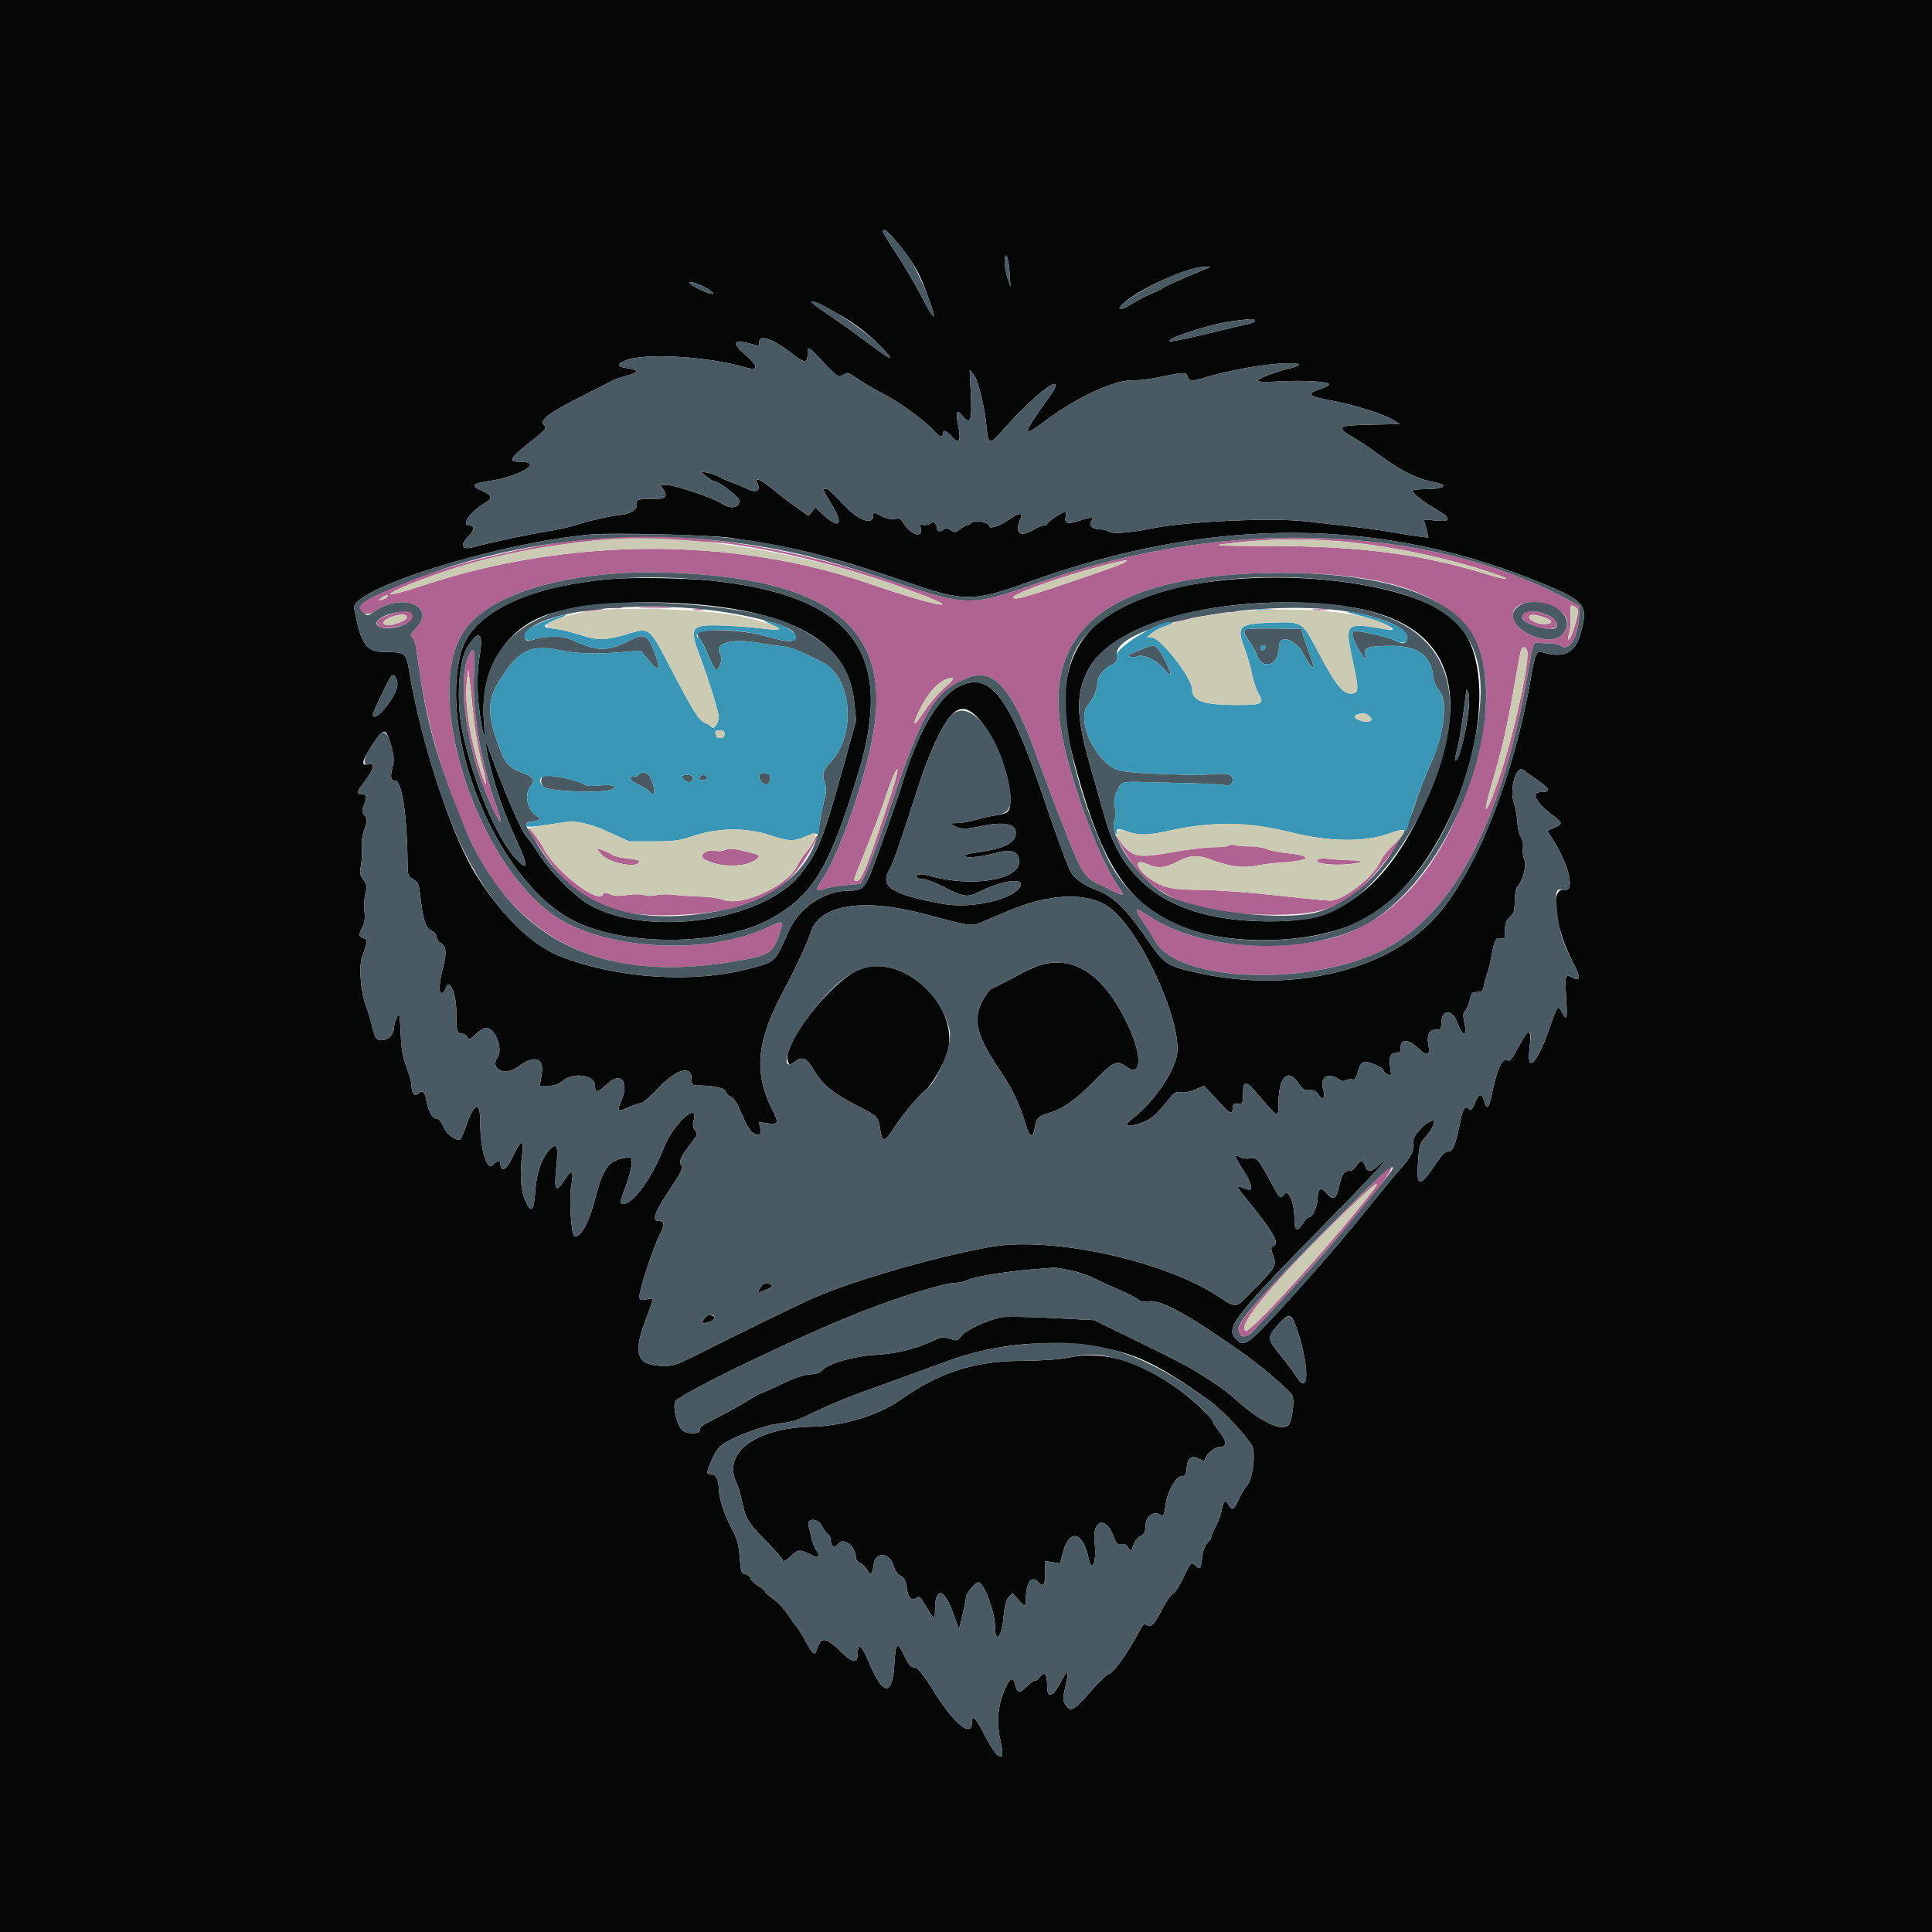 <svg id="svg" version="1.1" xmlns="http://www.w3.org/2000/svg" xmlns:xlink="http://www.w3.org/1999/xlink" width="400" height="400" viewBox="0, 0, 400,400"><g id="svgg"><path id="path0" d="M121.000 111.640 C 103.872 113.424,76.952 121.369,74.626 125.325 C 73.712 126.881,75.786 127.776,77.534 126.579 C 83.427 122.544,90.499 125.559,86.008 130.192 C 84.969 131.264,84.858 131.550,85.329 131.941 C 85.639 132.198,86.005 133.172,86.143 134.104 C 86.281 135.037,86.656 137.600,86.977 139.800 C 89.319 155.856,96.490 175.280,103.220 183.800 C 114.248 197.761,129.732 202.693,151.400 199.146 C 159.586 197.806,160.064 197.503,161.595 192.673 C 162.257 190.588,162.046 190.532,158.985 191.977 C 146.504 197.875,125.344 196.761,114.881 189.655 C 98.577 178.583,87.404 143.703,96.003 130.721 C 101.222 122.842,117.969 117.964,137.800 118.546 C 171.373 119.532,184.598 129.712,180.818 151.660 C 179.125 161.496,173.823 176.730,170.245 182.043 C 168.698 184.341,168.843 184.765,170.909 183.984 C 171.619 183.715,173.550 183.384,175.200 183.248 L 178.200 183.000 179.457 180.400 C 180.148 178.970,182.545 172.400,184.783 165.800 C 191.248 146.733,193.782 142.686,200.817 140.191 C 205.925 138.379,209.734 142.895,214.661 156.600 C 215.451 158.800,217.249 163.570,218.655 167.200 C 224.455 182.170,223.958 181.368,228.891 183.741 C 233.317 185.870,233.149 185.926,231.162 182.982 C 227.161 177.054,221.160 160.314,219.625 150.800 C 216.150 129.254,231.288 118.610,265.400 118.614 C 300.001 118.618,312.226 129.446,306.253 154.800 C 301.045 176.911,289.361 191.456,274.310 194.565 C 260.982 197.317,246.429 195.393,238.047 189.770 C 235.007 187.730,234.620 187.932,236.482 190.585 C 237.207 191.618,238.442 193.574,239.226 194.932 C 244.310 203.731,273.177 204.295,287.800 195.880 C 301.726 187.866,311.156 169.146,316.354 139.200 C 317.411 133.108,317.447 133.002,318.415 133.094 C 318.957 133.146,320.114 133.202,320.988 133.218 C 321.861 133.234,322.796 133.431,323.066 133.655 C 324.818 135.109,326.810 131.898,326.941 127.404 L 327.000 125.407 324.600 124.121 C 295.591 108.574,254.054 107.097,216.200 120.267 C 200.595 125.696,200.711 125.696,184.271 120.200 C 161.236 112.498,140.145 109.645,121.000 111.640 M150.600 112.546 C 162.980 114.212,177.486 118.004,190.369 122.942 C 200.626 126.873,192.930 125.322,180.000 120.851 C 151.749 111.083,117.564 111.232,87.450 121.253 C 78.302 124.298,78.844 123.147,88.200 119.661 C 98.900 115.673,109.850 113.269,123.800 111.846 C 127.353 111.483,146.402 111.981,150.600 112.546 M276.684 112.005 C 286.807 112.777,299.834 115.481,309.522 118.819 C 313.459 120.176,312.113 120.209,307.731 118.863 C 293.963 114.634,281.507 113.042,262.200 113.046 C 253.834 113.047,250.987 112.945,252.800 112.707 C 261.152 111.613,268.655 111.393,276.684 112.005 M228.200 118.251 C 214.314 123.032,211.078 124.040,210.059 123.901 C 207.774 123.589,218.712 119.581,229.400 116.813 C 235.059 115.347,234.425 116.108,228.200 118.251 M80.230 123.552 C 80.110 123.745,79.605 124.006,79.106 124.132 C 78.232 124.352,78.227 124.340,78.976 123.780 C 79.836 123.138,80.568 123.004,80.230 123.552 M322.050 125.840 C 324.736 127.180,325.289 129.548,323.365 131.471 C 320.891 133.945,313.200 130.850,313.200 127.381 C 313.200 124.590,317.904 123.771,322.050 125.840 M326.598 127.328 C 326.140 129.621,325.143 132.400,324.778 132.400 C 324.581 132.400,324.606 131.909,324.834 131.309 C 325.063 130.709,325.223 129.224,325.192 128.009 C 325.115 125.040,325.089 125.113,326.026 125.614 C 326.694 125.971,326.803 126.299,326.598 127.328 M126.500 125.887 C 127.105 125.978,128.095 125.978,128.700 125.887 C 129.305 125.795,128.810 125.720,127.600 125.720 C 126.390 125.720,125.895 125.795,126.500 125.887 M132.700 125.897 C 134.295 125.973,136.905 125.973,138.500 125.897 C 140.095 125.821,138.790 125.759,135.600 125.759 C 132.410 125.759,131.105 125.821,132.700 125.897 M120.600 126.415 C 119.844 126.618,120.362 126.654,122.000 126.515 C 123.430 126.393,124.675 126.228,124.767 126.147 C 125.070 125.880,121.822 126.089,120.600 126.415 M143.705 126.287 C 144.314 126.379,145.214 126.377,145.705 126.282 C 146.197 126.187,145.700 126.111,144.600 126.114 C 143.500 126.117,143.097 126.195,143.705 126.287 M271.891 126.289 C 272.601 126.377,273.861 126.379,274.691 126.292 C 275.521 126.205,274.940 126.133,273.400 126.131 C 271.860 126.129,271.181 126.200,271.891 126.289 M80.872 127.161 C 78.214 128.079,77.660 128.578,78.265 129.511 C 79.110 130.816,85.600 129.392,85.600 127.902 C 85.600 126.307,84.049 126.064,80.872 127.161 M253.705 126.687 C 254.314 126.779,255.214 126.777,255.705 126.682 C 256.197 126.587,255.700 126.511,254.600 126.514 C 253.500 126.517,253.097 126.595,253.705 126.687 M315.700 126.850 C 314.856 127.711,315.135 128.351,316.700 129.144 C 319.734 130.682,322.642 130.583,322.339 128.952 C 322.063 127.462,316.749 125.780,315.700 126.850 M249.000 127.200 C 247.337 127.623,248.974 127.642,251.000 127.223 C 252.345 126.945,252.409 126.892,251.400 126.893 C 250.740 126.894,249.660 127.032,249.000 127.200 M84.172 127.555 C 84.469 128.036,83.688 128.603,81.961 129.159 C 80.451 129.645,79.032 129.396,79.450 128.719 C 80.091 127.681,83.700 126.792,84.172 127.555 M320.100 127.961 C 321.671 128.560,321.458 129.200,319.689 129.200 C 318.055 129.200,316.229 128.201,316.642 127.532 C 316.912 127.096,318.273 127.265,320.100 127.961 M244.600 128.189 C 242.452 128.897,243.297 128.924,245.800 128.228 C 246.900 127.922,247.440 127.669,247.000 127.667 C 246.560 127.664,245.480 127.899,244.600 128.189 M316.182 134.743 C 316.826 136.773,313.239 152.893,310.215 161.559 C 307.510 169.312,306.679 169.566,308.959 161.943 C 310.887 155.495,312.219 149.639,313.556 141.728 C 314.195 137.949,314.837 134.664,314.983 134.428 C 315.386 133.776,315.919 133.916,316.182 134.743 M97.000 135.857 C 94.600 140.914,96.623 155.173,101.230 165.683 C 103.483 170.821,104.493 171.719,102.841 167.115 C 99.631 158.170,97.804 147.559,98.120 139.700 C 98.343 134.144,98.141 133.451,97.000 135.857 M97.987 147.927 C 98.242 150.637,98.973 154.949,99.611 157.509 C 100.814 162.340,100.927 163.704,99.877 160.724 C 97.500 153.976,96.112 145.641,96.631 141.225 L 96.940 138.600 97.231 140.800 C 97.391 142.010,97.731 145.217,97.987 147.927 M195.445 142.487 C 194.151 143.628,192.295 145.804,191.321 147.323 C 189.151 150.709,188.629 150.538,190.365 147.010 C 192.362 142.954,194.932 140.396,197.000 140.407 C 197.602 140.410,197.219 140.924,195.445 142.487 M185.224 162.028 C 184.804 163.443,184.060 165.770,183.571 167.200 C 183.082 168.630,182.050 171.690,181.276 174.000 C 179.298 179.910,178.156 182.400,177.422 182.400 C 176.596 182.400,176.572 182.510,178.374 178.075 C 180.690 172.373,182.620 167.293,183.418 164.800 C 185.104 159.535,186.689 157.102,185.224 162.028 M109.349 171.740 C 109.490 172.147,109.972 172.957,110.419 173.540 C 110.866 174.123,111.899 175.618,112.716 176.861 C 119.063 186.532,126.635 190.024,140.027 189.458 C 154.607 188.842,161.789 185.679,166.801 177.669 C 168.120 175.560,169.193 173.556,169.184 173.217 C 169.176 172.878,168.927 173.154,168.633 173.831 C 168.338 174.508,167.561 175.678,166.906 176.431 C 166.252 177.184,165.403 178.467,165.021 179.282 C 163.063 183.457,153.511 187.805,149.660 186.275 C 148.857 185.955,146.760 185.664,145.000 185.627 C 143.240 185.591,140.810 185.428,139.600 185.265 C 138.390 185.102,136.737 185.130,135.926 185.327 C 135.049 185.539,134.007 185.536,133.353 185.318 C 132.695 185.098,131.304 185.095,129.890 185.309 C 128.170 185.569,127.189 185.527,126.289 185.154 C 125.340 184.761,125.016 184.753,124.893 185.121 C 124.102 187.494,114.816 180.303,112.442 175.480 C 111.560 173.687,108.917 170.491,109.349 171.740 M290.400 172.671 C 290.400 172.894,289.490 173.959,288.378 175.038 C 287.265 176.117,286.087 177.630,285.759 178.400 C 284.395 181.600,278.063 186.489,275.312 186.466 C 274.480 186.459,269.480 185.968,264.200 185.377 C 258.745 184.765,252.096 184.279,248.800 184.250 C 242.640 184.197,240.984 183.857,238.320 182.097 C 235.311 180.111,234.516 177.547,237.300 178.811 C 239.643 179.874,241.013 179.786,243.756 178.395 C 246.607 176.949,247.928 176.908,251.252 178.159 C 254.530 179.392,257.694 179.772,260.117 179.223 C 261.172 178.984,263.692 178.677,265.717 178.541 C 271.541 178.149,271.843 177.154,266.300 176.620 C 264.816 176.477,262.979 176.100,262.219 175.782 C 261.458 175.464,259.973 175.222,258.918 175.243 C 257.863 175.264,256.415 175.153,255.700 174.996 C 254.985 174.838,254.400 174.865,254.400 175.055 C 254.401 175.245,253.096 175.401,251.500 175.403 C 249.905 175.404,246.350 175.808,243.600 176.301 C 235.227 177.801,234.280 177.590,231.483 173.600 C 229.867 171.295,232.141 175.435,234.038 178.251 C 239.353 186.143,248.048 189.400,263.800 189.400 C 276.653 189.400,280.714 186.977,290.356 173.552 C 290.662 173.127,290.797 172.663,290.656 172.523 C 290.515 172.382,290.400 172.449,290.400 172.671 M123.600 175.762 C 123.600 175.829,124.061 176.381,124.625 176.989 C 125.963 178.433,130.712 179.608,131.988 178.811 C 132.885 178.251,132.311 177.973,129.742 177.723 C 128.454 177.597,127.130 177.274,126.800 177.004 C 126.223 176.532,123.600 175.514,123.600 175.762 M150.067 176.009 C 149.554 176.223,148.737 176.299,148.251 176.177 C 146.278 175.682,144.417 177.153,145.967 177.982 C 148.951 179.579,153.933 179.648,156.258 178.125 C 157.596 177.249,157.463 177.057,155.100 176.450 C 152.006 175.655,151.103 175.576,150.067 176.009 M272.852 177.946 C 271.862 178.598,274.804 179.178,278.170 178.994 C 281.962 178.787,283.043 178.139,279.649 178.107 C 278.340 178.095,276.398 177.972,275.334 177.835 C 274.270 177.697,273.153 177.747,272.852 177.946 M275.603 253.500 C 257.933 271.242,254.385 275.706,257.234 276.611 C 258.273 276.941,258.532 276.704,265.747 268.800 C 279.540 253.692,289.400 241.600,287.927 241.600 C 287.667 241.600,282.121 246.955,275.603 253.500 M283.940 246.872 C 275.705 257.476,259.023 275.873,257.962 275.523 C 255.697 274.776,264.177 264.714,279.394 250.092 C 284.985 244.719,286.380 243.732,283.940 246.872 " stroke="none" fill="#ae6391" fill-rule="evenodd"></path><path id="path1" d="M0.000 200.000 L 0.000 400.000 200.000 400.000 L 400.000 400.000 400.000 200.000 L 400.000 0.000 200.000 0.000 L 0.000 0.000 0.000 200.000 M185.049 49.386 C 188.964 53.894,190.517 56.590,192.371 62.100 C 193.948 66.783,193.474 66.509,190.646 61.100 C 189.351 58.625,187.057 54.732,185.546 52.450 C 184.036 50.167,182.800 48.142,182.800 47.950 C 182.800 47.190,183.568 47.681,185.049 49.386 M209.026 56.438 L 209.215 59.400 208.614 57.600 C 207.906 55.483,207.774 52.414,208.418 53.058 C 208.648 53.288,208.921 54.809,209.026 56.438 M249.200 55.853 C 243.022 58.445,241.678 59.048,240.800 59.618 C 240.250 59.975,239.058 60.557,238.151 60.910 C 237.245 61.263,235.635 62.103,234.573 62.776 C 232.260 64.243,231.080 64.437,232.235 63.161 C 234.785 60.343,245.672 55.279,249.200 55.269 L 250.600 55.265 249.200 55.853 M145.441 59.220 C 146.373 59.671,147.336 60.282,147.582 60.578 C 148.179 61.298,145.431 60.373,143.530 59.214 C 141.710 58.104,143.147 58.109,145.441 59.220 M171.597 63.974 C 175.642 65.972,179.153 68.491,182.177 71.563 C 185.503 74.944,184.839 74.874,180.184 71.356 C 177.993 69.700,174.355 67.088,172.100 65.552 C 168.364 63.008,167.613 62.400,168.204 62.400 C 168.316 62.400,169.843 63.109,171.597 63.974 M259.780 66.367 C 259.905 66.570,259.420 66.858,258.703 67.008 C 257.987 67.158,254.100 68.082,250.066 69.062 C 246.032 70.042,242.522 70.766,242.266 70.670 C 240.938 70.175,250.705 67.037,255.400 66.451 C 259.334 65.960,259.526 65.956,259.780 66.367 M160.344 70.771 C 161.175 71.195,162.783 72.275,163.916 73.171 C 166.504 75.217,167.200 75.265,167.200 73.400 C 167.200 71.529,167.224 71.541,170.577 75.095 C 173.443 78.133,173.516 78.180,174.556 77.624 C 175.546 77.094,175.738 77.144,177.508 78.401 C 178.548 79.140,181.110 80.638,183.200 81.730 C 186.617 83.514,191.741 87.310,193.762 89.554 C 194.656 90.547,195.200 90.640,195.200 89.800 C 195.200 88.863,195.895 89.089,197.070 90.407 C 198.598 92.122,199.011 91.440,198.402 88.211 C 197.815 85.101,198.073 84.590,199.408 86.216 C 200.933 88.072,201.263 87.065,200.988 81.400 L 200.755 76.600 201.545 77.504 C 202.466 78.558,203.858 84.128,204.247 88.313 C 204.602 92.143,204.848 92.188,207.719 88.949 C 215.243 80.463,221.783 76.029,216.860 82.751 C 211.741 89.740,211.539 90.824,215.985 87.443 C 222.575 82.432,230.672 78.629,234.536 78.730 C 235.821 78.764,238.513 78.433,240.518 77.996 C 245.064 77.003,245.624 77.004,245.884 78.000 C 246.147 79.004,246.885 79.004,250.064 77.997 C 251.459 77.555,254.997 76.745,257.927 76.197 C 265.516 74.777,272.681 74.903,266.699 76.352 C 263.857 77.040,260.400 78.406,260.400 78.840 C 260.400 79.077,262.197 79.121,265.118 78.956 C 269.999 78.680,275.200 79.012,275.200 79.600 C 275.200 79.784,274.291 80.238,273.180 80.607 C 270.356 81.545,270.852 82.062,275.352 82.870 C 279.971 83.699,286.656 85.780,288.492 86.959 L 289.800 87.800 284.600 87.898 C 276.657 88.047,276.277 88.317,280.547 90.779 C 281.676 91.430,284.310 93.229,286.400 94.778 C 290.101 97.520,293.728 99.262,296.904 99.824 C 300.124 100.394,299.079 101.271,295.181 101.271 C 293.651 101.271,292.400 101.419,292.400 101.600 C 292.400 102.088,294.613 103.861,296.735 105.071 C 300.684 107.324,300.715 108.178,296.833 107.726 C 294.816 107.492,294.686 107.527,294.961 108.237 C 295.123 108.657,295.361 109.522,295.490 110.159 L 295.724 111.318 293.962 111.098 C 292.993 110.977,290.580 110.593,288.600 110.244 C 286.620 109.895,282.570 109.333,279.600 108.995 C 276.630 108.657,272.490 108.186,270.400 107.948 C 263.080 107.116,245.107 107.970,238.000 109.488 C 234.037 110.334,230.032 110.592,229.476 110.036 C 229.236 109.796,228.468 109.600,227.769 109.600 C 226.180 109.600,225.272 108.677,226.000 107.800 C 226.673 106.989,225.822 106.998,223.377 107.829 C 221.074 108.610,220.290 108.376,220.634 107.009 C 220.780 106.425,220.715 106.000,220.479 106.000 C 219.895 106.000,216.800 108.079,216.800 108.471 C 216.800 108.652,216.506 108.800,216.147 108.800 C 215.788 108.800,214.933 109.137,214.247 109.549 C 211.077 111.451,209.906 110.451,211.378 107.100 C 211.858 106.008,210.752 106.232,208.846 107.613 C 207.134 108.853,204.800 109.605,204.800 108.917 C 204.800 108.138,201.895 107.571,201.186 108.212 C 200.829 108.536,200.350 108.800,200.122 108.800 C 199.894 108.800,199.261 109.151,198.715 109.581 C 197.801 110.300,197.652 110.312,196.828 109.734 C 196.169 109.273,195.815 109.225,195.486 109.554 C 194.888 110.152,194.001 110.121,193.994 109.500 C 193.980 108.383,193.300 107.819,192.633 108.373 C 192.287 108.660,191.644 108.800,191.204 108.685 C 190.537 108.511,190.442 108.627,190.632 109.384 C 191.165 111.510,188.609 110.813,187.165 108.438 C 186.536 107.404,186.244 107.251,185.270 107.446 C 184.510 107.598,183.554 107.389,182.459 106.830 C 180.853 106.011,180.800 106.008,180.800 106.749 C 180.800 108.749,177.932 107.855,175.200 105.002 C 171.945 101.604,171.489 101.200,170.908 101.200 C 170.217 101.200,170.170 101.086,172.358 104.722 C 174.823 108.816,173.651 109.634,170.115 106.289 L 168.831 105.073 168.115 105.937 L 167.400 106.801 164.974 105.101 C 163.640 104.165,161.660 102.661,160.574 101.758 C 157.569 99.259,156.027 98.555,156.825 100.047 C 157.615 101.522,156.516 102.174,154.789 101.256 C 154.025 100.850,152.695 100.287,151.833 100.006 C 150.970 99.724,149.710 99.179,149.033 98.795 C 148.355 98.410,147.170 97.983,146.400 97.844 L 145.000 97.592 146.200 98.582 C 146.860 99.126,147.566 99.578,147.769 99.586 C 148.890 99.629,153.225 103.028,153.116 103.779 C 152.911 105.200,151.185 105.437,149.478 104.278 C 147.716 103.083,139.743 100.400,137.952 100.400 L 136.708 100.400 137.391 101.443 C 138.326 102.870,137.717 103.365,135.104 103.302 C 132.256 103.233,131.509 103.484,131.803 104.410 C 132.113 105.385,130.529 106.440,128.507 106.607 C 126.574 106.766,122.084 107.784,119.005 108.762 C 117.682 109.182,115.160 109.737,113.400 109.996 C 110.214 110.465,101.189 112.387,98.264 113.220 C 95.476 114.014,95.034 112.966,97.230 110.770 C 98.231 109.769,98.216 108.800,97.200 108.800 C 95.361 108.800,97.315 105.959,100.412 104.129 C 102.071 103.149,101.898 102.499,99.734 101.572 C 97.407 100.574,97.780 100.085,101.242 99.592 C 107.595 98.689,112.670 95.600,107.800 95.600 C 105.006 95.600,105.305 95.066,110.343 91.046 C 113.077 88.864,113.215 88.679,112.607 88.007 C 111.662 86.963,113.677 85.441,120.600 81.970 C 123.680 80.425,126.470 78.998,126.800 78.798 C 127.130 78.598,128.441 78.150,129.714 77.802 C 132.370 77.076,132.390 76.609,129.781 76.218 C 127.529 75.880,127.622 75.223,130.030 74.449 C 134.303 73.077,146.892 73.885,153.997 75.987 C 157.163 76.923,157.236 75.968,154.200 73.347 C 151.203 70.760,151.925 70.098,156.300 71.421 C 157.036 71.644,157.200 71.539,157.200 70.847 C 157.200 69.761,158.312 69.735,160.344 70.771 M151.340 111.362 C 164.947 113.329,172.185 115.172,189.200 121.003 C 199.497 124.532,201.922 124.493,212.591 120.628 C 251.013 106.710,286.507 106.898,320.292 121.199 C 328.383 124.623,328.933 125.464,327.094 131.600 C 325.981 135.315,323.504 136.366,319.130 134.978 C 318.167 134.672,317.751 135.660,317.006 140.027 C 313.405 161.124,305.396 181.126,296.900 190.238 C 286.694 201.183,267.024 205.680,247.976 201.422 C 241.462 199.966,241.128 199.740,237.324 194.200 C 233.355 188.419,230.481 185.587,227.420 184.442 C 224.187 183.232,222.198 181.777,221.460 180.082 C 220.522 177.925,218.135 171.344,216.209 165.600 C 208.966 144.006,204.989 138.793,198.369 142.216 C 194.164 144.391,189.875 151.876,186.691 162.600 C 185.816 165.547,181.007 179.109,180.086 181.225 C 178.905 183.942,178.285 184.400,175.786 184.400 C 170.646 184.400,165.446 187.906,163.263 192.844 C 160.412 199.293,160.583 199.130,155.125 200.565 C 143.394 203.649,127.704 202.613,115.946 197.979 C 110.211 195.718,103.948 189.671,98.652 181.282 C 93.465 173.066,87.098 153.611,84.617 138.400 C 84.106 135.269,83.743 135.000,80.034 135.000 C 75.748 135.000,74.821 133.748,73.323 125.931 C 72.553 121.912,103.362 112.320,122.400 110.651 C 126.846 110.261,147.181 110.761,151.340 111.362 M126.600 119.873 C 108.850 121.410,97.577 126.949,95.405 135.200 C 90.874 152.409,102.509 181.187,117.549 189.970 C 128.127 196.148,149.541 196.108,160.186 189.891 C 168.526 185.021,171.872 179.304,177.751 159.886 C 185.327 134.860,176.294 123.200,147.000 120.191 C 141.995 119.677,130.866 119.504,126.600 119.873 M254.200 120.045 C 226.116 122.673,216.180 134.094,222.166 156.868 C 227.342 176.556,232.008 184.855,240.862 190.116 C 251.115 196.209,272.152 196.144,283.004 189.986 C 301.861 179.285,313.456 140.387,301.306 128.588 C 294.522 121.999,273.692 118.221,254.200 120.045 M147.200 125.418 C 166.051 127.571,175.623 133.917,176.827 145.061 L 177.265 149.123 175.232 156.461 C 170.378 173.988,169.558 176.104,165.740 180.968 C 158.011 190.815,133.575 194.235,121.716 187.128 C 118.796 185.379,114.024 180.557,111.718 177.027 C 110.702 175.472,109.473 173.750,108.987 173.200 C 107.813 171.872,104.026 163.000,100.980 154.443 C 100.476 153.028,100.521 154.462,101.053 156.802 C 102.468 163.018,104.294 168.302,107.173 174.507 C 109.470 179.458,109.311 180.549,106.713 177.672 C 102.807 173.349,98.224 162.485,95.820 151.851 C 94.436 145.731,94.869 137.080,96.708 134.087 C 99.057 130.264,100.115 130.833,99.349 135.507 C 98.685 139.559,98.697 143.302,99.389 148.143 C 100.081 152.985,100.571 153.751,100.192 149.400 C 99.323 139.402,104.169 130.746,112.400 127.595 C 119.592 124.841,134.166 123.929,147.200 125.418 M276.058 125.217 C 300.068 127.635,306.283 141.977,294.419 167.594 C 287.275 183.021,278.157 190.304,265.474 190.714 C 244.915 191.378,232.971 184.431,228.780 169.374 C 228.294 167.628,226.944 162.870,225.780 158.800 C 222.712 148.075,222.639 143.543,225.451 138.377 C 230.664 128.800,253.266 122.922,276.058 125.217 M82.234 142.105 C 81.694 144.866,77.200 150.038,77.200 147.897 C 77.200 147.441,80.097 141.392,80.963 140.039 C 81.528 139.157,82.501 140.738,82.234 142.105 M303.995 147.490 C 303.517 151.485,302.238 156.732,301.594 157.333 C 301.073 157.820,301.127 157.368,302.058 153.400 C 302.264 152.520,302.690 149.820,303.003 147.400 C 303.316 144.980,303.590 142.910,303.612 142.800 C 303.633 142.690,303.812 143.001,304.009 143.490 C 304.221 144.018,304.216 145.647,303.995 147.490 M202.362 148.500 C 205.743 151.974,209.188 160.503,209.188 165.400 C 209.188 168.080,208.918 168.383,206.163 168.803 C 204.863 169.001,202.916 169.441,201.836 169.781 C 200.756 170.122,199.136 170.406,198.236 170.414 C 196.616 170.428,196.610 170.434,197.600 171.000 C 198.906 171.746,199.833 171.736,203.747 170.931 C 208.307 169.993,210.796 170.766,210.248 172.950 C 209.778 174.826,207.397 175.818,201.492 176.599 C 200.355 176.749,199.686 177.015,199.835 177.257 C 200.136 177.743,203.230 177.403,206.459 176.529 C 209.515 175.702,211.000 176.315,211.000 178.404 C 211.000 182.294,200.882 183.805,192.077 181.230 C 190.675 180.820,189.456 181.043,189.826 181.642 C 189.948 181.839,190.547 182.000,191.157 182.000 C 191.767 182.000,193.602 182.699,195.233 183.554 C 199.284 185.676,200.335 185.853,202.448 184.775 C 207.434 182.232,212.285 181.573,211.208 183.586 C 209.792 186.230,201.074 188.204,195.373 187.169 C 184.789 185.249,182.195 183.663,184.034 180.232 C 184.949 178.526,185.905 175.865,188.649 167.400 C 191.240 159.406,191.415 158.907,192.714 155.800 C 196.501 146.743,198.892 144.934,202.362 148.500 M81.013 154.593 C 81.590 156.725,81.629 157.463,81.242 158.998 C 80.760 160.913,80.894 161.600,81.750 161.600 C 83.237 161.600,84.319 168.810,84.390 179.200 C 84.404 181.195,84.512 181.461,85.549 182.051 C 86.518 182.602,86.730 183.029,86.938 184.851 C 87.607 190.723,88.044 192.109,89.422 192.737 C 89.982 192.992,90.400 193.523,90.400 193.977 C 90.400 194.414,90.758 194.963,91.195 195.197 C 92.358 195.820,92.536 197.160,91.821 199.918 C 90.907 203.444,90.752 205.600,91.411 205.600 C 91.705 205.600,92.060 205.240,92.200 204.800 C 93.027 202.194,94.538 205.629,94.487 210.000 C 94.448 213.253,94.658 214.000,95.607 214.000 C 96.021 214.000,96.538 214.315,96.754 214.700 C 97.111 215.333,97.277 215.276,98.493 214.100 C 99.233 213.385,100.201 212.800,100.644 212.800 C 102.496 212.800,104.209 217.195,103.019 218.894 C 101.303 221.344,104.597 222.887,107.246 220.876 C 110.632 218.305,112.725 218.954,112.156 222.397 L 111.758 224.800 113.521 224.800 C 114.818 224.800,115.599 224.536,116.473 223.800 C 118.740 221.893,123.200 222.565,123.200 224.814 C 123.200 226.401,123.680 226.312,125.839 224.321 C 128.636 221.743,130.354 224.110,128.566 228.076 C 127.669 230.065,127.975 230.288,130.180 229.251 C 131.176 228.783,132.300 228.400,132.678 228.400 C 133.055 228.400,134.722 226.959,136.382 225.198 C 140.038 221.319,143.200 220.467,143.200 223.360 C 143.200 224.662,143.264 224.721,144.700 224.739 C 147.992 224.780,150.092 225.265,150.292 226.031 C 150.399 226.439,150.845 226.887,151.284 227.027 C 151.756 227.177,152.485 228.200,153.075 229.540 C 154.807 233.479,155.327 234.329,156.260 234.755 C 157.371 235.261,157.720 234.818,157.355 233.364 L 157.086 232.292 158.943 232.571 C 161.054 232.887,161.279 232.487,160.186 230.372 C 155.919 222.122,156.495 215.710,162.500 204.600 C 164.533 200.839,167.283 194.915,167.793 193.200 C 169.533 187.343,178.444 185.816,191.200 189.189 C 201.630 191.947,201.026 191.877,203.900 190.659 C 205.275 190.077,207.525 189.125,208.900 188.543 C 217.279 185.002,224.859 184.676,229.367 187.661 C 235.907 191.993,245.177 212.225,243.612 218.750 C 242.663 222.707,238.527 228.492,234.385 231.658 C 232.507 233.093,233.133 233.493,235.893 232.623 C 238.207 231.894,239.238 231.044,241.955 227.627 C 243.124 226.157,243.467 225.953,244.449 226.150 C 245.150 226.290,246.292 226.075,247.425 225.589 L 249.263 224.801 250.331 225.925 C 250.919 226.542,252.090 227.802,252.934 228.724 C 254.692 230.645,255.200 230.802,255.200 229.425 C 255.200 228.619,255.383 228.462,256.253 228.525 C 257.264 228.597,257.307 228.515,257.353 226.435 C 257.419 223.412,257.844 223.520,261.125 227.393 C 264.545 231.431,264.720 231.485,264.705 228.500 C 264.677 222.972,266.661 220.963,268.850 224.300 C 269.675 225.557,270.035 225.785,271.074 225.704 C 272.027 225.631,272.471 225.849,272.994 226.647 C 273.922 228.063,274.497 227.360,273.928 225.506 C 273.188 223.096,274.974 221.926,277.109 223.421 C 277.714 223.845,278.205 223.925,278.655 223.673 C 279.017 223.471,279.623 223.386,280.001 223.484 C 280.534 223.624,280.790 223.262,281.138 221.880 C 281.437 220.691,281.843 220.030,282.356 219.896 C 283.247 219.663,286.400 220.966,286.400 221.566 C 286.400 221.789,286.783 222.177,287.252 222.428 C 288.076 222.869,288.095 222.827,287.838 221.111 C 287.500 218.863,287.835 218.000,289.043 218.000 C 289.840 218.000,290.000 217.799,290.000 216.800 C 290.000 215.026,291.696 215.141,293.647 217.046 C 295.371 218.730,296.141 218.557,295.768 216.571 C 295.345 214.313,295.820 213.200,297.208 213.200 C 298.295 213.200,298.400 213.082,298.400 211.849 C 298.400 209.079,300.621 208.836,301.605 211.498 C 302.787 214.698,303.897 214.908,303.200 211.800 C 302.849 210.232,302.880 209.775,303.376 209.227 C 303.708 208.860,304.128 207.849,304.311 206.980 C 304.605 205.575,304.772 205.400,305.813 205.400 C 306.835 205.400,307.015 205.223,307.236 204.000 C 307.376 203.230,307.689 202.109,307.932 201.509 C 308.175 200.909,308.582 199.199,308.836 197.709 C 309.366 194.605,309.715 194.000,310.815 194.288 C 311.512 194.470,311.600 194.285,311.600 192.628 C 311.600 191.151,311.809 190.568,312.600 189.835 C 313.445 189.051,313.600 188.549,313.600 186.586 C 313.600 185.236,313.823 183.999,314.132 183.631 C 315.341 182.198,316.109 179.230,315.594 177.986 C 315.327 177.340,315.194 176.225,315.299 175.508 C 315.417 174.701,315.248 173.834,314.854 173.234 C 314.504 172.700,314.189 171.349,314.153 170.231 C 314.117 169.114,313.780 167.264,313.405 166.121 C 312.487 163.327,313.909 158.380,315.337 159.400 C 315.645 159.620,317.005 160.575,318.359 161.522 C 321.002 163.370,321.159 164.000,318.976 164.000 C 316.792 164.000,318.003 166.219,321.669 168.935 C 323.562 170.338,323.573 170.633,321.759 171.391 L 320.317 171.994 321.178 173.297 C 324.805 178.790,326.243 184.685,323.846 184.235 C 320.820 183.667,321.923 192.208,325.828 199.582 C 327.233 202.235,327.177 203.244,325.669 202.437 C 324.053 201.572,323.973 201.796,324.253 206.400 C 324.537 211.071,324.405 211.544,323.376 209.554 C 322.561 207.978,322.402 208.181,320.829 212.800 C 318.425 219.863,316.095 222.470,316.629 217.500 C 317.164 212.526,316.696 212.475,314.127 217.232 C 313.000 219.318,312.527 219.871,312.141 219.551 C 311.121 218.705,309.874 221.447,308.797 226.900 C 308.316 229.339,307.775 229.837,307.368 228.216 C 306.877 226.260,306.163 226.259,305.416 228.213 C 304.861 229.667,304.612 229.942,304.178 229.582 C 303.322 228.871,302.888 229.439,302.402 231.907 C 301.403 236.971,300.844 238.400,299.865 238.400 C 299.187 238.400,298.518 239.055,297.264 240.949 C 293.915 246.007,293.225 245.924,293.589 240.507 C 293.806 237.270,293.964 236.678,294.873 235.707 C 296.369 234.108,297.389 232.000,296.667 232.000 C 295.368 232.000,292.348 235.251,292.596 236.382 C 292.928 237.895,292.232 239.463,290.279 241.598 C 289.356 242.607,286.440 246.120,283.800 249.404 C 277.791 256.879,272.359 263.169,264.700 271.522 C 258.113 278.707,257.298 279.171,255.503 276.756 C 253.951 274.667,256.643 271.329,274.462 253.249 C 281.265 246.346,286.728 240.595,286.602 240.468 C 286.475 240.342,285.921 240.725,285.370 241.319 C 284.099 242.690,282.968 242.723,282.636 241.400 C 282.498 240.850,282.149 240.400,281.860 240.400 C 281.571 240.400,281.094 240.850,280.800 241.400 C 280.468 242.021,279.917 242.400,279.346 242.400 C 278.259 242.400,277.759 243.221,277.169 245.969 C 276.662 248.333,275.920 248.595,274.524 246.900 C 273.484 245.637,272.817 246.107,272.806 248.113 C 272.798 249.676,271.753 252.000,271.060 252.000 C 270.740 252.000,270.088 252.663,269.609 253.474 C 268.624 255.144,268.017 254.783,268.006 252.520 C 267.989 248.918,266.755 246.026,265.795 247.339 C 265.069 248.333,265.022 248.284,262.857 244.268 C 260.549 239.986,260.063 239.469,258.676 239.817 C 258.125 239.955,257.282 239.858,256.803 239.602 C 255.393 238.847,255.499 239.301,257.442 242.338 C 259.288 245.222,259.555 246.797,258.097 246.196 C 255.928 245.303,255.805 245.439,257.211 247.168 C 263.677 255.120,264.960 257.247,263.708 257.948 C 263.103 258.286,263.077 258.506,263.508 259.696 C 264.367 262.073,264.311 262.174,259.320 267.300 C 255.745 270.972,256.095 270.917,252.236 268.398 C 240.779 260.919,217.663 255.914,205.000 258.171 C 193.086 260.295,174.771 265.672,167.200 269.270 C 161.590 271.936,153.278 275.988,148.600 278.337 C 139.801 282.756,139.692 282.800,137.632 282.800 C 131.886 282.800,130.925 280.570,133.600 273.449 C 135.525 268.325,135.507 268.706,133.800 269.026 C 132.509 269.269,132.400 269.213,132.400 268.307 C 132.400 266.945,135.284 258.197,136.570 255.660 C 137.688 253.452,137.644 252.800,136.376 252.800 C 134.896 252.800,135.541 250.942,138.611 246.358 C 140.671 243.281,141.492 241.732,141.211 241.451 C 140.505 240.745,140.754 239.781,142.100 238.001 C 142.815 237.056,143.641 235.958,143.936 235.560 C 144.388 234.952,144.378 234.704,143.874 233.984 C 143.448 233.376,143.372 232.796,143.608 231.971 C 144.821 227.744,139.390 232.648,137.500 237.487 C 135.063 243.726,131.167 249.200,129.164 249.200 C 128.200 249.200,128.183 249.321,129.761 245.000 C 130.747 242.299,131.120 239.581,130.500 239.618 C 126.382 239.860,124.984 241.407,123.423 247.450 C 121.962 253.104,120.453 256.000,118.969 256.000 C 118.262 256.000,117.776 248.084,118.307 245.223 C 118.851 242.295,118.374 241.925,116.953 244.173 C 115.046 247.192,114.660 246.618,115.185 241.543 C 115.604 237.494,115.339 236.588,114.072 237.735 C 112.339 239.303,111.073 242.731,110.832 246.509 C 110.557 250.806,109.985 251.372,108.747 248.573 C 107.812 246.460,107.594 243.017,108.128 238.828 C 108.541 235.590,107.842 235.940,105.941 239.923 C 104.769 242.379,103.600 242.778,103.600 240.724 C 103.600 240.148,102.704 240.380,102.144 241.100 C 100.871 242.738,99.409 238.089,99.441 232.500 C 99.468 227.721,98.150 228.142,96.373 233.481 C 95.912 234.866,95.361 236.000,95.148 236.000 C 93.988 236.000,92.322 234.620,91.747 233.185 C 91.319 232.114,90.866 231.600,90.350 231.600 C 89.491 231.600,88.583 229.867,88.204 227.500 C 87.958 225.966,87.347 225.613,86.463 226.497 C 85.823 227.137,85.215 226.273,85.206 224.709 C 85.203 224.109,84.734 222.399,84.164 220.909 C 83.368 218.829,83.094 217.284,82.983 214.252 C 82.903 212.081,82.744 210.211,82.630 210.097 C 82.390 209.857,81.600 211.783,81.600 212.607 C 81.600 213.905,80.672 215.128,79.563 215.291 C 77.943 215.529,77.752 215.311,77.019 212.399 C 76.659 210.970,76.108 209.135,75.795 208.322 C 74.663 205.390,74.247 200.016,74.997 198.000 C 76.139 194.926,76.166 194.507,75.239 194.212 C 74.230 193.892,74.201 193.545,75.047 191.909 C 75.512 191.009,75.628 190.096,75.458 188.662 C 75.328 187.565,75.414 185.903,75.649 184.969 C 76.026 183.473,75.977 183.136,75.233 182.130 C 74.499 181.137,74.436 180.736,74.751 179.052 C 74.950 177.987,75.017 176.403,74.900 175.532 C 74.767 174.538,74.956 173.159,75.407 171.832 C 76.071 169.878,76.077 169.645,75.483 168.797 C 74.911 167.981,74.904 167.725,75.417 166.497 C 76.069 164.937,75.905 164.400,74.776 164.400 C 73.685 164.400,73.786 164.064,75.600 161.649 C 77.496 159.126,77.719 157.854,76.200 158.236 C 74.774 158.594,74.897 157.697,76.655 154.908 C 79.481 150.427,79.878 150.398,81.013 154.593 M215.585 199.744 C 214.587 200.013,212.517 200.930,210.985 201.781 C 209.453 202.632,207.660 203.581,207.000 203.890 C 206.340 204.198,205.530 204.590,205.200 204.759 C 204.870 204.929,204.109 205.952,203.509 207.034 C 201.285 211.043,202.145 214.466,207.267 222.000 C 209.660 225.520,211.173 228.763,212.476 233.171 C 213.154 235.463,213.883 235.698,214.199 233.726 C 214.564 231.447,214.824 231.164,217.248 230.414 C 220.254 229.484,222.742 227.698,226.859 223.515 C 230.592 219.721,231.269 219.436,233.187 220.854 C 236.540 223.332,236.520 218.208,233.150 211.428 C 228.350 201.767,222.502 197.878,215.585 199.744 M177.342 201.004 C 171.532 203.899,162.162 216.075,163.071 219.550 C 163.331 220.546,163.532 220.577,164.576 219.787 C 166.085 218.646,167.052 219.045,168.371 221.349 C 170.104 224.379,172.380 226.309,177.040 228.700 C 181.747 231.116,181.836 231.202,182.209 233.705 C 182.651 236.675,183.126 236.597,185.303 233.200 C 186.727 230.979,190.521 226.431,191.372 225.927 C 192.589 225.206,195.620 220.029,196.229 217.633 C 198.738 207.754,186.109 196.635,177.342 201.004 M221.578 262.995 C 223.135 263.323,225.351 264.069,226.504 264.653 C 227.657 265.237,230.039 266.332,231.798 267.085 C 233.557 267.838,235.301 268.729,235.673 269.066 C 236.157 269.504,236.785 269.607,237.875 269.427 C 240.260 269.033,245.844 272.071,256.576 279.600 C 261.131 282.796,267.211 287.978,267.598 288.994 C 268.033 290.139,267.514 294.140,266.821 294.974 C 265.476 296.595,260.644 294.214,255.377 289.333 C 254.113 288.162,251.025 286.022,247.200 283.668 C 245.990 282.923,240.846 280.290,235.769 277.817 L 226.538 273.320 217.569 272.866 C 212.533 272.611,207.979 272.558,207.184 272.745 C 204.071 273.477,200.174 275.294,199.169 276.483 C 198.170 277.663,198.091 277.685,196.677 277.173 C 195.334 276.688,195.030 276.731,192.908 277.710 C 189.365 279.344,185.381 280.300,181.180 280.523 C 176.853 280.753,171.443 282.306,170.314 283.643 C 169.831 284.214,169.059 284.485,167.714 284.555 C 166.405 284.623,164.567 285.246,161.902 286.527 C 159.757 287.557,157.858 288.400,157.680 288.400 C 157.502 288.400,156.491 288.949,155.433 289.620 C 153.748 290.689,149.640 292.946,146.004 294.800 C 145.357 295.130,144.866 295.670,144.914 296.000 C 145.047 296.927,142.351 297.015,141.263 296.120 C 140.183 295.231,139.207 291.112,139.839 290.110 C 140.846 288.514,165.584 276.589,178.000 271.714 C 186.257 268.472,195.571 265.600,197.826 265.600 C 198.604 265.600,199.758 265.332,200.391 265.005 C 201.713 264.321,208.055 263.274,213.600 262.824 C 215.690 262.655,217.703 262.490,218.074 262.458 C 218.444 262.426,220.021 262.668,221.578 262.995 M157.437 266.600 C 156.668 267.773,156.751 267.798,158.706 266.981 C 159.876 266.493,160.062 266.284,159.593 265.987 C 158.645 265.388,158.137 265.532,157.437 266.600 M145.809 273.042 C 145.127 274.083,145.391 274.212,146.974 273.610 C 148.195 273.146,148.301 272.572,147.218 272.289 C 146.690 272.151,146.233 272.395,145.809 273.042 M268.130 274.100 C 271.064 281.915,271.257 289.622,268.402 285.003 C 267.913 284.212,266.453 282.268,265.157 280.683 C 262.345 277.242,262.311 276.916,264.500 274.374 C 266.601 271.935,267.297 271.882,268.130 274.100 M223.516 278.413 C 233.838 279.510,238.374 281.454,250.200 289.848 C 253.358 292.089,259.125 298.374,259.431 299.907 C 259.899 302.255,259.236 306.296,258.175 307.556 C 257.648 308.184,256.859 309.530,256.422 310.548 C 255.556 312.569,255.057 312.828,254.400 311.600 C 253.741 310.368,253.297 310.640,252.989 312.466 C 252.834 313.382,252.278 314.939,251.754 315.925 C 251.229 316.912,250.800 317.934,250.800 318.198 C 250.800 318.461,250.448 318.995,250.018 319.384 C 249.562 319.796,249.132 320.867,248.988 321.946 C 248.600 324.849,248.503 325.018,247.660 324.254 C 246.597 323.292,246.545 323.338,245.055 326.563 C 244.302 328.192,243.306 329.729,242.840 329.978 C 242.375 330.227,241.381 331.650,240.631 333.139 C 239.011 336.356,238.264 337.117,237.419 336.415 C 236.936 336.015,236.648 336.285,235.719 338.010 C 233.310 342.482,230.773 346.050,229.667 346.522 C 229.050 346.785,227.434 348.294,226.075 349.876 C 222.381 354.176,221.671 354.579,220.620 352.974 C 219.996 352.021,219.993 351.747,220.590 349.124 C 221.316 345.932,221.177 345.297,220.182 347.263 C 218.091 351.395,216.800 352.067,216.800 349.024 C 216.800 346.600,216.239 345.881,215.345 347.157 C 215.020 347.620,214.504 348.000,214.198 348.000 C 213.891 348.000,213.113 348.564,212.469 349.254 C 211.153 350.661,210.584 350.546,210.199 348.795 C 209.770 346.844,208.942 347.417,207.735 350.500 C 206.493 353.672,206.331 357.088,207.239 360.932 C 208.267 365.284,206.443 364.337,203.827 359.161 C 202.003 355.552,201.200 354.813,201.200 356.743 C 201.200 359.780,197.582 356.904,193.759 350.828 C 190.903 346.288,190.020 345.200,189.191 345.200 C 188.606 345.200,188.085 344.572,187.284 342.900 C 185.773 339.748,185.435 339.989,185.182 344.400 C 184.780 351.394,182.850 351.227,179.800 343.935 C 178.423 340.643,177.600 339.986,177.600 342.179 C 177.600 344.392,176.667 344.428,174.469 342.298 C 170.856 338.796,169.988 338.700,169.045 341.700 C 168.682 342.854,168.267 342.514,166.843 339.895 C 166.096 338.523,165.234 337.130,164.928 336.800 C 164.621 336.470,163.800 335.316,163.104 334.235 C 162.408 333.154,161.065 331.724,160.119 331.058 C 159.174 330.391,158.400 329.695,158.400 329.510 C 158.400 329.324,157.778 328.806,157.018 328.357 C 156.257 327.909,155.529 327.206,155.399 326.796 C 155.269 326.386,154.766 325.994,154.281 325.925 C 153.478 325.811,153.378 325.508,153.154 322.486 C 152.948 319.713,152.664 318.707,151.416 316.324 C 149.847 313.329,148.800 309.980,148.800 307.954 C 148.800 306.327,148.140 305.200,147.186 305.200 C 146.174 305.200,146.194 304.926,147.412 302.126 C 148.079 300.594,148.864 299.517,149.712 298.971 C 152.294 297.309,157.872 295.215,160.820 294.801 C 164.684 294.258,164.708 294.250,169.400 291.985 C 171.600 290.923,175.740 289.215,178.600 288.190 C 184.345 286.129,188.969 284.448,196.200 281.791 C 204.750 278.648,214.449 277.449,223.516 278.413 M221.200 281.080 C 219.286 281.468,215.593 281.714,211.000 281.758 C 201.571 281.848,194.364 284.206,186.494 289.774 C 181.891 293.030,174.589 295.246,168.000 295.387 C 156.366 295.634,149.452 300.879,152.533 307.120 C 152.827 307.714,153.296 309.280,153.576 310.600 C 154.400 314.482,154.736 315.052,158.455 318.878 C 160.405 320.885,162.000 322.678,162.000 322.863 C 162.000 323.520,162.754 323.184,163.940 321.999 C 165.207 320.732,165.683 320.740,168.299 322.076 C 169.553 322.715,169.841 322.228,168.983 320.918 C 168.584 320.310,168.134 319.179,167.982 318.406 C 167.830 317.633,167.572 316.505,167.409 315.900 C 166.963 314.242,169.304 314.267,170.163 315.929 C 170.484 316.550,171.029 317.292,171.374 317.578 C 171.718 317.864,172.003 318.391,172.006 318.749 C 172.020 320.237,172.758 320.661,173.552 319.638 C 174.685 318.175,177.194 320.150,177.199 322.509 C 177.199 322.898,177.630 323.413,178.156 323.653 C 178.682 323.892,179.320 324.546,179.575 325.105 C 180.146 326.358,180.698 325.891,180.871 324.007 C 181.132 321.189,184.215 321.319,185.018 324.182 C 185.249 325.004,185.789 325.870,186.219 326.105 C 187.292 326.691,187.489 327.065,187.793 329.089 C 188.072 330.951,188.831 331.604,189.792 330.807 C 190.273 330.407,190.565 330.647,191.487 332.198 C 193.523 335.627,193.573 335.651,193.587 333.180 C 193.614 328.543,195.466 328.792,197.224 333.668 L 198.547 337.336 199.267 334.368 C 199.663 332.736,199.990 331.099,199.993 330.731 C 200.002 329.887,201.898 327.600,202.590 327.600 C 203.694 327.600,205.989 333.716,206.006 336.704 C 206.027 340.509,207.410 338.996,207.779 334.765 C 207.974 332.527,208.277 331.361,208.830 330.712 L 209.608 329.800 210.733 331.100 C 211.352 331.815,211.980 332.400,212.129 332.400 C 212.278 332.400,212.401 331.815,212.402 331.100 C 212.408 327.601,213.572 326.023,214.991 327.591 C 216.043 328.752,216.400 328.240,216.400 325.572 L 216.400 323.191 217.942 323.437 L 219.484 323.684 219.968 321.742 C 221.299 316.401,224.210 316.913,225.396 322.695 C 226.063 325.946,227.097 323.237,226.626 319.472 C 226.019 314.612,229.009 313.686,230.598 318.241 C 231.056 319.556,231.299 319.782,232.150 319.688 C 232.860 319.609,233.303 319.845,233.645 320.484 C 234.125 321.381,234.137 321.375,234.592 320.023 C 234.846 319.270,235.401 318.461,235.827 318.227 C 236.942 317.611,237.187 317.160,237.194 315.709 C 237.202 314.034,238.843 312.785,240.048 313.537 C 240.935 314.091,240.994 313.990,241.382 311.231 C 241.736 308.719,243.561 305.601,244.677 305.600 C 245.419 305.600,245.573 305.344,245.677 303.941 C 245.832 301.845,246.697 301.196,248.239 302.018 C 249.189 302.525,249.356 302.525,249.525 302.023 C 249.854 301.041,251.524 299.600,252.333 299.600 C 254.007 299.600,254.102 298.595,252.611 296.642 C 251.835 295.625,251.200 294.685,251.200 294.553 C 251.200 293.821,247.139 289.914,244.128 287.748 C 235.642 281.644,228.568 279.587,221.200 281.080 " stroke="none" fill="#050606" fill-rule="evenodd"></path><path id="path2" d="M182.800 47.950 C 182.800 48.142,184.036 50.167,185.546 52.450 C 187.057 54.732,189.351 58.625,190.646 61.100 C 191.940 63.575,193.123 65.600,193.274 65.600 C 194.232 65.600,189.745 55.163,187.635 52.486 C 184.476 48.476,182.800 46.904,182.800 47.950 M208.006 54.220 C 208.009 55.089,208.283 56.610,208.614 57.600 L 209.215 59.400 209.026 56.438 C 208.821 53.236,207.995 51.440,208.006 54.220 M245.600 55.972 C 241.411 57.302,233.863 61.362,232.235 63.161 C 231.080 64.437,232.260 64.243,234.573 62.776 C 235.635 62.103,237.245 61.263,238.151 60.910 C 239.058 60.557,240.250 59.975,240.800 59.618 C 241.678 59.048,243.022 58.445,249.200 55.853 L 250.600 55.265 249.200 55.269 C 248.430 55.271,246.810 55.587,245.600 55.972 M143.530 59.214 C 145.431 60.373,148.179 61.298,147.582 60.578 C 146.969 59.840,143.920 58.400,142.974 58.401 C 142.391 58.403,142.528 58.603,143.530 59.214 M168.000 62.580 C 168.000 62.679,169.845 64.016,172.100 65.552 C 174.355 67.088,177.993 69.700,180.184 71.356 C 184.839 74.874,185.503 74.944,182.177 71.563 C 178.349 67.673,168.000 61.115,168.000 62.580 M255.400 66.451 C 250.705 67.037,240.938 70.175,242.266 70.670 C 242.522 70.766,246.032 70.042,250.066 69.062 C 254.100 68.082,257.987 67.158,258.703 67.008 C 259.420 66.858,259.905 66.570,259.780 66.367 C 259.526 65.956,259.334 65.960,255.400 66.451 M157.200 70.847 C 157.200 71.539,157.036 71.644,156.300 71.421 C 151.925 70.098,151.203 70.760,154.200 73.347 C 157.236 75.968,157.163 76.923,153.997 75.987 C 146.892 73.885,134.303 73.077,130.030 74.449 C 127.622 75.223,127.529 75.880,129.781 76.218 C 132.390 76.609,132.370 77.076,129.714 77.802 C 128.441 78.150,127.130 78.598,126.800 78.798 C 126.470 78.998,123.680 80.425,120.600 81.970 C 113.677 85.441,111.662 86.963,112.607 88.007 C 113.215 88.679,113.077 88.864,110.343 91.046 C 105.305 95.066,105.006 95.600,107.800 95.600 C 112.670 95.600,107.595 98.689,101.242 99.592 C 97.780 100.085,97.407 100.574,99.734 101.572 C 101.898 102.499,102.071 103.149,100.412 104.129 C 97.315 105.959,95.361 108.800,97.200 108.800 C 98.216 108.800,98.231 109.769,97.230 110.770 C 95.034 112.966,95.476 114.014,98.264 113.220 C 101.189 112.387,110.214 110.465,113.400 109.996 C 115.160 109.737,117.682 109.182,119.005 108.762 C 122.084 107.784,126.574 106.766,128.507 106.607 C 130.529 106.440,132.113 105.385,131.803 104.410 C 131.509 103.484,132.256 103.233,135.104 103.302 C 137.717 103.365,138.326 102.870,137.391 101.443 L 136.708 100.400 137.952 100.400 C 139.743 100.400,147.716 103.083,149.478 104.278 C 151.185 105.437,152.911 105.200,153.116 103.779 C 153.225 103.028,148.890 99.629,147.769 99.586 C 147.566 99.578,146.860 99.126,146.200 98.582 L 145.000 97.592 146.400 97.844 C 147.170 97.983,148.355 98.410,149.033 98.795 C 149.710 99.179,150.970 99.724,151.833 100.006 C 152.695 100.287,154.025 100.850,154.789 101.256 C 156.516 102.174,157.615 101.522,156.825 100.047 C 156.027 98.555,157.569 99.259,160.574 101.758 C 161.660 102.661,163.640 104.165,164.974 105.101 L 167.400 106.801 168.115 105.937 L 168.831 105.073 170.115 106.289 C 173.651 109.634,174.823 108.816,172.358 104.722 C 170.170 101.086,170.217 101.200,170.908 101.200 C 171.489 101.200,171.945 101.604,175.200 105.002 C 177.932 107.855,180.800 108.749,180.800 106.749 C 180.800 106.008,180.853 106.011,182.459 106.830 C 183.554 107.389,184.510 107.598,185.270 107.446 C 186.244 107.251,186.536 107.404,187.165 108.438 C 188.609 110.813,191.165 111.510,190.632 109.384 C 190.442 108.627,190.537 108.511,191.204 108.685 C 191.644 108.800,192.287 108.660,192.633 108.373 C 193.300 107.819,193.980 108.383,193.994 109.500 C 194.001 110.121,194.888 110.152,195.486 109.554 C 195.815 109.225,196.169 109.273,196.828 109.734 C 197.652 110.312,197.801 110.300,198.715 109.581 C 199.261 109.151,199.894 108.800,200.122 108.800 C 200.350 108.800,200.829 108.536,201.186 108.212 C 201.895 107.571,204.800 108.138,204.800 108.917 C 204.800 109.605,207.134 108.853,208.846 107.613 C 210.752 106.232,211.858 106.008,211.378 107.100 C 209.906 110.451,211.077 111.451,214.247 109.549 C 214.933 109.137,215.788 108.800,216.147 108.800 C 216.506 108.800,216.800 108.652,216.800 108.471 C 216.800 108.079,219.895 106.000,220.479 106.000 C 220.715 106.000,220.780 106.425,220.634 107.009 C 220.290 108.376,221.074 108.610,223.377 107.829 C 225.822 106.998,226.673 106.989,226.000 107.800 C 225.272 108.677,226.180 109.600,227.769 109.600 C 228.468 109.600,229.236 109.796,229.476 110.036 C 230.032 110.592,234.037 110.334,238.000 109.488 C 245.107 107.970,263.080 107.116,270.400 107.948 C 272.490 108.186,276.630 108.657,279.600 108.995 C 282.570 109.333,286.620 109.895,288.600 110.244 C 290.580 110.593,292.993 110.977,293.962 111.098 L 295.724 111.318 295.490 110.159 C 295.361 109.522,295.123 108.657,294.961 108.237 C 294.686 107.527,294.816 107.492,296.833 107.726 C 300.715 108.178,300.684 107.324,296.735 105.071 C 294.613 103.861,292.400 102.088,292.400 101.600 C 292.400 101.419,293.651 101.271,295.181 101.271 C 299.079 101.271,300.124 100.394,296.904 99.824 C 293.728 99.262,290.101 97.520,286.400 94.778 C 284.310 93.229,281.676 91.430,280.547 90.779 C 276.277 88.317,276.657 88.047,284.600 87.898 L 289.800 87.800 288.492 86.959 C 286.656 85.780,279.971 83.699,275.352 82.870 C 270.852 82.062,270.356 81.545,273.180 80.607 C 274.291 80.238,275.200 79.784,275.200 79.600 C 275.200 79.012,269.999 78.680,265.118 78.956 C 262.197 79.121,260.400 79.077,260.400 78.840 C 260.400 78.406,263.857 77.040,266.699 76.352 C 272.681 74.903,265.516 74.777,257.927 76.197 C 254.997 76.745,251.459 77.555,250.064 77.997 C 246.885 79.004,246.147 79.004,245.884 78.000 C 245.624 77.004,245.064 77.003,240.518 77.996 C 238.513 78.433,235.821 78.764,234.536 78.730 C 230.672 78.629,222.575 82.432,215.985 87.443 C 211.539 90.824,211.741 89.740,216.860 82.751 C 221.783 76.029,215.243 80.463,207.719 88.949 C 204.848 92.188,204.602 92.143,204.247 88.313 C 203.858 84.128,202.466 78.558,201.545 77.504 L 200.755 76.600 200.988 81.400 C 201.263 87.065,200.933 88.072,199.408 86.216 C 198.073 84.590,197.815 85.101,198.402 88.211 C 199.011 91.440,198.598 92.122,197.070 90.407 C 195.895 89.089,195.200 88.863,195.200 89.800 C 195.200 90.640,194.656 90.547,193.762 89.554 C 191.741 87.310,186.617 83.514,183.200 81.730 C 181.110 80.638,178.548 79.140,177.508 78.401 C 175.738 77.144,175.546 77.094,174.556 77.624 C 173.516 78.180,173.443 78.133,170.577 75.095 C 167.224 71.541,167.200 71.529,167.200 73.400 C 167.200 75.265,166.504 75.217,163.916 73.171 C 160.092 70.149,157.200 69.148,157.200 70.847 M122.400 110.651 C 103.362 112.320,72.553 121.912,73.323 125.931 C 74.821 133.748,75.748 135.000,80.034 135.000 C 83.743 135.000,84.106 135.269,84.617 138.400 C 86.629 150.739,90.725 164.642,95.253 174.505 C 100.679 186.325,108.293 194.962,115.946 197.979 C 127.704 202.613,143.394 203.649,155.125 200.565 C 160.583 199.130,160.412 199.293,163.263 192.844 C 165.446 187.906,170.646 184.400,175.786 184.400 C 178.285 184.400,178.905 183.942,180.086 181.225 C 181.007 179.109,185.816 165.547,186.691 162.600 C 189.875 151.876,194.164 144.391,198.369 142.216 C 204.989 138.793,208.966 144.006,216.209 165.600 C 218.135 171.344,220.522 177.925,221.460 180.082 C 222.198 181.777,224.187 183.232,227.420 184.442 C 230.481 185.587,233.355 188.419,237.324 194.200 C 241.128 199.740,241.462 199.966,247.976 201.422 C 267.024 205.680,286.694 201.183,296.900 190.238 C 305.396 181.126,313.405 161.124,317.006 140.027 C 317.751 135.660,318.167 134.672,319.130 134.978 C 323.504 136.366,325.981 135.315,327.094 131.600 C 328.933 125.464,328.383 124.623,320.292 121.199 C 286.507 106.898,251.013 106.710,212.591 120.628 C 201.922 124.493,199.497 124.532,189.200 121.003 C 165.380 112.840,154.955 110.819,135.600 110.614 C 129.330 110.548,123.390 110.564,122.400 110.651 M147.511 111.813 C 160.277 113.142,169.358 115.214,184.271 120.200 C 200.711 125.696,200.595 125.696,216.200 120.267 C 254.054 107.097,295.591 108.574,324.600 124.121 L 327.000 125.407 326.941 127.404 C 326.810 131.898,324.818 135.109,323.066 133.655 C 322.796 133.431,321.861 133.234,320.988 133.218 C 320.114 133.202,318.957 133.146,318.415 133.094 C 317.447 133.002,317.411 133.108,316.354 139.200 C 311.156 169.146,301.726 187.866,287.800 195.880 C 273.177 204.295,244.310 203.731,239.226 194.932 C 238.442 193.574,237.207 191.618,236.482 190.585 C 234.620 187.932,235.007 187.730,238.047 189.770 C 249.726 197.605,273.132 197.935,284.483 190.425 C 303.869 177.599,314.739 140.150,302.522 128.276 C 296.034 121.970,283.149 118.616,265.400 118.614 C 231.288 118.610,216.150 129.254,219.625 150.800 C 221.160 160.314,227.161 177.054,231.162 182.982 C 233.149 185.926,233.317 185.870,228.891 183.741 C 223.958 181.368,224.455 182.170,218.655 167.200 C 217.249 163.570,215.451 158.800,214.661 156.600 C 209.734 142.895,205.925 138.379,200.817 140.191 C 193.782 142.686,191.248 146.733,184.783 165.800 C 182.545 172.400,180.148 178.970,179.457 180.400 L 178.200 183.000 175.200 183.248 C 173.550 183.384,171.619 183.715,170.909 183.984 C 168.843 184.765,168.698 184.341,170.245 182.043 C 173.823 176.730,179.125 161.496,180.818 151.660 C 184.598 129.712,171.373 119.532,137.800 118.546 C 117.969 117.964,101.222 122.842,96.003 130.721 C 87.404 143.703,98.577 178.583,114.881 189.655 C 125.344 196.761,146.504 197.875,158.985 191.977 C 162.046 190.532,162.257 190.588,161.595 192.673 C 160.064 197.503,159.586 197.806,151.400 199.146 C 123.855 203.655,105.567 194.258,95.912 170.634 C 90.845 158.237,88.472 150.046,86.977 139.800 C 86.656 137.600,86.281 135.037,86.143 134.104 C 86.005 133.172,85.639 132.198,85.329 131.941 C 84.858 131.550,84.969 131.264,86.008 130.192 C 90.499 125.559,83.427 122.544,77.534 126.579 C 76.079 127.575,76.060 127.577,75.134 126.817 C 73.333 125.338,75.013 124.203,84.706 120.350 C 103.931 112.706,126.555 109.631,147.511 111.813 M147.000 120.191 C 176.294 123.200,185.327 134.860,177.751 159.886 C 171.872 179.304,168.526 185.021,160.186 189.891 C 149.541 196.108,128.127 196.148,117.549 189.970 C 102.509 181.187,90.874 152.409,95.405 135.200 C 98.408 123.795,120.244 117.443,147.000 120.191 M277.685 120.393 C 302.967 123.674,310.084 132.578,305.024 154.600 C 299.802 177.329,287.851 191.313,271.469 193.864 C 250.826 197.078,235.152 190.781,228.844 176.739 C 220.948 159.159,218.533 142.826,222.634 134.733 C 228.465 123.226,252.088 117.072,277.685 120.393 M316.400 124.710 C 314.758 124.886,313.200 126.186,313.200 127.381 C 313.200 130.850,320.891 133.945,323.365 131.471 C 326.551 128.285,322.227 124.086,316.400 124.710 M119.800 125.579 C 106.007 128.040,99.068 136.470,100.192 149.400 C 100.571 153.751,100.081 152.985,99.389 148.143 C 98.697 143.302,98.685 139.559,99.349 135.507 C 100.115 130.833,99.057 130.264,96.708 134.087 C 94.869 137.080,94.436 145.731,95.820 151.851 C 98.224 162.485,102.807 173.349,106.713 177.672 C 109.311 180.549,109.470 179.458,107.173 174.507 C 104.294 168.302,102.468 163.018,101.053 156.802 C 100.521 154.462,100.476 153.028,100.980 154.443 C 104.026 163.000,107.813 171.872,108.987 173.200 C 109.473 173.750,110.702 175.472,111.718 177.027 C 114.024 180.557,118.796 185.379,121.716 187.128 C 133.575 194.235,158.011 190.815,165.740 180.968 C 169.558 176.104,170.378 173.988,175.232 156.461 L 177.265 149.123 176.827 145.061 C 176.035 137.733,172.265 133.203,163.600 129.171 C 155.560 125.430,131.634 123.468,119.800 125.579 M256.400 125.226 C 240.808 126.680,229.113 131.650,225.451 138.377 C 222.639 143.543,222.712 148.075,225.780 158.800 C 226.944 162.870,228.294 167.628,228.780 169.374 C 232.971 184.431,244.915 191.378,265.474 190.714 C 271.683 190.513,274.434 189.800,278.498 187.337 C 288.225 181.443,298.591 163.480,300.055 149.983 C 302.134 130.818,287.208 122.354,256.400 125.226 M144.000 126.004 C 152.657 126.750,162.683 129.124,164.184 130.782 C 165.671 132.426,164.269 133.210,161.246 132.424 C 160.451 132.217,158.720 131.773,157.400 131.438 C 153.000 130.319,144.400 130.107,144.400 131.117 C 144.400 131.576,144.600 132.076,144.845 132.228 C 145.089 132.379,145.725 133.514,146.258 134.751 C 148.239 139.348,148.369 139.477,149.097 137.550 C 149.477 136.541,149.456 136.082,148.985 135.172 C 147.874 133.022,151.888 132.080,157.480 133.177 C 158.536 133.384,160.404 133.647,161.630 133.762 C 163.632 133.950,165.557 134.695,170.278 137.106 C 176.375 140.220,177.370 151.928,172.031 157.721 C 170.320 159.577,170.128 160.301,170.823 162.294 C 171.148 163.225,171.091 164.100,170.579 166.054 C 170.212 167.454,169.768 169.735,169.592 171.122 C 168.548 179.351,160.734 186.229,149.978 188.385 C 131.622 192.065,119.496 188.026,111.809 175.671 C 111.144 174.602,110.196 173.114,109.702 172.364 C 108.642 170.755,108.716 170.243,110.031 170.080 C 112.031 169.833,112.203 169.595,110.935 168.824 C 109.183 167.758,108.540 164.219,109.836 162.769 C 110.859 161.623,110.485 160.889,108.494 160.128 C 104.983 158.788,104.467 158.131,102.643 152.692 C 100.810 147.229,101.080 144.348,103.812 140.199 C 107.524 134.563,109.951 133.428,115.805 134.590 C 119.767 135.376,122.913 135.483,128.635 135.027 L 132.670 134.706 134.183 136.553 C 136.669 139.587,136.990 138.724,135.103 134.088 C 134.058 131.523,133.184 131.184,130.778 132.411 C 125.724 134.989,123.935 134.988,118.249 132.404 C 116.344 131.538,112.466 131.632,109.928 132.606 C 108.810 133.035,108.183 131.705,109.045 130.735 C 112.580 126.754,128.195 124.641,144.000 126.004 M278.871 126.588 C 286.469 127.734,291.883 130.233,291.332 132.340 C 291.068 133.350,290.390 133.422,288.820 132.611 C 287.513 131.934,280.751 130.390,280.300 130.664 C 279.718 131.019,280.020 132.222,281.212 134.300 C 282.442 136.446,283.049 136.995,282.696 135.644 C 282.289 134.088,282.972 133.804,287.330 133.715 C 293.324 133.592,296.238 135.517,296.698 139.906 C 296.833 141.191,297.225 142.151,297.916 142.892 C 299.822 144.935,299.027 152.101,296.235 158.059 C 295.271 160.117,293.817 163.870,293.005 166.400 C 289.484 177.369,281.802 186.024,273.200 188.712 C 266.166 190.911,247.434 188.749,241.038 185.001 C 235.611 181.821,229.638 173.163,230.723 170.050 C 230.948 169.404,230.982 168.195,230.802 167.212 C 230.560 165.886,230.663 165.106,231.263 163.750 C 232.105 161.848,232.331 161.773,236.800 161.924 C 237.790 161.958,241.868 162.057,245.862 162.146 C 249.856 162.234,253.305 162.418,253.526 162.554 C 254.174 162.955,255.200 162.374,255.200 161.606 C 255.200 160.353,254.311 160.039,251.388 160.259 C 249.855 160.375,248.420 160.466,248.200 160.461 C 236.615 160.206,232.533 159.919,231.034 159.256 C 226.361 157.189,222.743 148.629,225.352 145.814 C 226.303 144.787,227.192 142.595,227.198 141.262 C 227.202 140.197,228.590 138.401,229.882 137.788 C 231.150 137.186,231.379 136.823,231.222 135.668 C 230.385 129.506,260.350 123.796,278.871 126.588 M85.120 126.880 C 86.391 128.151,83.907 129.850,80.434 130.084 C 78.527 130.212,77.361 129.279,78.281 128.359 C 79.567 127.073,84.291 126.051,85.120 126.880 M320.800 127.518 C 322.284 128.241,322.836 129.471,321.939 130.056 C 320.736 130.842,315.200 129.048,315.200 127.872 C 315.200 126.247,317.848 126.080,320.800 127.518 M258.100 130.259 C 257.356 130.568,257.480 131.080,258.745 132.928 C 259.375 133.848,260.008 134.960,260.152 135.400 C 261.320 138.976,264.800 137.864,264.800 133.915 C 264.800 131.228,268.171 132.215,269.869 135.400 C 271.891 139.191,272.540 139.030,271.043 135.108 C 270.516 133.729,269.927 132.060,269.734 131.400 L 269.382 130.200 263.991 130.126 C 261.026 130.085,258.375 130.145,258.100 130.259 M236.800 134.243 C 236.030 134.589,234.956 135.045,234.414 135.258 C 233.657 135.556,233.555 135.725,233.977 135.986 C 234.291 136.180,234.918 136.147,235.441 135.908 C 236.708 135.331,239.525 136.694,241.155 138.672 C 242.775 140.637,242.727 139.665,241.043 136.400 C 239.565 133.534,239.011 133.252,236.800 134.243 M262.000 133.933 C 262.000 134.454,261.524 134.801,261.138 134.561 C 260.724 134.306,261.081 133.600,261.624 133.600 C 261.831 133.600,262.000 133.750,262.000 133.933 M98.120 139.700 C 97.804 147.559,99.631 158.170,102.841 167.115 C 104.493 171.719,103.483 170.821,101.230 165.683 C 96.623 155.173,94.600 140.914,97.000 135.857 C 98.141 133.451,98.343 134.144,98.120 139.700 M80.963 140.039 C 80.097 141.392,77.200 147.441,77.200 147.897 C 77.200 150.038,81.694 144.866,82.234 142.105 C 82.501 140.738,81.528 139.157,80.963 140.039 M303.612 142.800 C 303.590 142.910,303.316 144.980,303.003 147.400 C 302.690 149.820,302.264 152.520,302.058 153.400 C 301.127 157.368,301.073 157.820,301.594 157.333 C 302.770 156.234,304.696 145.198,304.009 143.490 C 303.812 143.001,303.633 142.690,303.612 142.800 M197.211 147.852 C 195.898 148.957,194.663 151.140,192.714 155.800 C 191.415 158.907,191.240 159.406,188.649 167.400 C 185.905 175.865,184.949 178.526,184.034 180.232 C 182.195 183.663,184.789 185.249,195.373 187.169 C 201.074 188.204,209.792 186.230,211.208 183.586 C 212.285 181.573,207.434 182.232,202.448 184.775 C 200.335 185.853,199.284 185.676,195.233 183.554 C 193.602 182.699,191.767 182.000,191.157 182.000 C 190.547 182.000,189.948 181.839,189.826 181.642 C 189.456 181.043,190.675 180.820,192.077 181.230 C 200.882 183.805,211.000 182.294,211.000 178.404 C 211.000 176.315,209.515 175.702,206.459 176.529 C 203.230 177.403,200.136 177.743,199.835 177.257 C 199.686 177.015,200.355 176.749,201.492 176.599 C 207.397 175.818,209.778 174.826,210.248 172.950 C 210.796 170.766,208.307 169.993,203.747 170.931 C 199.833 171.736,198.906 171.746,197.600 171.000 C 196.610 170.434,196.616 170.428,198.236 170.414 C 199.136 170.406,200.756 170.122,201.836 169.781 C 202.916 169.441,204.863 169.001,206.163 168.803 C 209.547 168.287,209.992 166.592,208.401 160.277 C 206.058 150.980,200.641 144.966,197.211 147.852 M78.716 151.901 C 75.931 155.116,74.525 158.656,76.200 158.236 C 77.719 157.854,77.496 159.126,75.600 161.649 C 73.786 164.064,73.685 164.400,74.776 164.400 C 75.905 164.400,76.069 164.937,75.417 166.497 C 74.904 167.725,74.911 167.981,75.483 168.797 C 76.077 169.645,76.071 169.878,75.407 171.832 C 74.956 173.159,74.767 174.538,74.900 175.532 C 75.017 176.403,74.950 177.987,74.751 179.052 C 74.436 180.736,74.499 181.137,75.233 182.130 C 75.977 183.136,76.026 183.473,75.649 184.969 C 75.414 185.903,75.328 187.565,75.458 188.662 C 75.628 190.096,75.512 191.009,75.047 191.909 C 74.201 193.545,74.230 193.892,75.239 194.212 C 76.166 194.507,76.139 194.926,74.997 198.000 C 74.247 200.016,74.663 205.390,75.795 208.322 C 76.108 209.135,76.659 210.970,77.019 212.399 C 77.752 215.311,77.943 215.529,79.563 215.291 C 80.672 215.128,81.600 213.905,81.600 212.607 C 81.600 211.783,82.390 209.857,82.630 210.097 C 82.744 210.211,82.903 212.081,82.983 214.252 C 83.094 217.284,83.368 218.829,84.164 220.909 C 84.734 222.399,85.203 224.109,85.206 224.709 C 85.215 226.273,85.823 227.137,86.463 226.497 C 87.347 225.613,87.958 225.966,88.204 227.500 C 88.583 229.867,89.491 231.600,90.350 231.600 C 90.866 231.600,91.319 232.114,91.747 233.185 C 92.322 234.620,93.988 236.000,95.148 236.000 C 95.361 236.000,95.912 234.866,96.373 233.481 C 98.150 228.142,99.468 227.721,99.441 232.500 C 99.409 238.089,100.871 242.738,102.144 241.100 C 102.704 240.380,103.600 240.148,103.600 240.724 C 103.600 242.778,104.769 242.379,105.941 239.923 C 107.842 235.940,108.541 235.590,108.128 238.828 C 107.594 243.017,107.812 246.460,108.747 248.573 C 109.985 251.372,110.557 250.806,110.832 246.509 C 111.073 242.731,112.339 239.303,114.072 237.735 C 115.339 236.588,115.604 237.494,115.185 241.543 C 114.660 246.618,115.046 247.192,116.953 244.173 C 118.374 241.925,118.851 242.295,118.307 245.223 C 117.776 248.084,118.262 256.000,118.969 256.000 C 120.453 256.000,121.962 253.104,123.423 247.450 C 124.984 241.407,126.382 239.860,130.500 239.618 C 131.120 239.581,130.747 242.299,129.761 245.000 C 128.183 249.321,128.200 249.200,129.164 249.200 C 131.167 249.200,135.063 243.726,137.500 237.487 C 139.390 232.648,144.821 227.744,143.608 231.971 C 143.372 232.796,143.448 233.376,143.874 233.984 C 144.378 234.704,144.388 234.952,143.936 235.560 C 143.641 235.958,142.815 237.056,142.100 238.001 C 140.754 239.781,140.505 240.745,141.211 241.451 C 141.492 241.732,140.671 243.281,138.611 246.358 C 135.541 250.942,134.896 252.800,136.376 252.800 C 137.644 252.800,137.688 253.452,136.570 255.660 C 135.284 258.197,132.400 266.945,132.400 268.307 C 132.400 269.213,132.509 269.269,133.800 269.026 C 135.507 268.706,135.525 268.325,133.600 273.449 C 130.925 280.570,131.886 282.800,137.632 282.800 C 139.692 282.800,139.801 282.756,148.600 278.337 C 153.278 275.988,161.590 271.936,167.200 269.270 C 174.771 265.672,193.086 260.295,205.000 258.171 C 217.663 255.914,240.779 260.919,252.236 268.398 C 256.095 270.917,255.745 270.972,259.320 267.300 C 264.311 262.174,264.367 262.073,263.508 259.696 C 263.077 258.506,263.103 258.286,263.708 257.948 C 264.960 257.247,263.677 255.120,257.211 247.168 C 255.805 245.439,255.928 245.303,258.097 246.196 C 259.555 246.797,259.288 245.222,257.442 242.338 C 255.499 239.301,255.393 238.847,256.803 239.602 C 257.282 239.858,258.125 239.955,258.676 239.817 C 260.063 239.469,260.549 239.986,262.857 244.268 C 265.022 248.284,265.069 248.333,265.795 247.339 C 266.755 246.026,267.989 248.918,268.006 252.520 C 268.017 254.783,268.624 255.144,269.609 253.474 C 270.088 252.663,270.740 252.000,271.060 252.000 C 271.753 252.000,272.798 249.676,272.806 248.113 C 272.817 246.107,273.484 245.637,274.524 246.900 C 275.920 248.595,276.662 248.333,277.169 245.969 C 277.759 243.221,278.259 242.400,279.346 242.400 C 279.917 242.400,280.468 242.021,280.800 241.400 C 281.094 240.850,281.571 240.400,281.860 240.400 C 282.149 240.400,282.498 240.850,282.636 241.400 C 282.968 242.723,284.099 242.690,285.370 241.319 C 285.921 240.725,286.475 240.342,286.602 240.468 C 286.728 240.595,281.265 246.346,274.462 253.249 C 256.643 271.329,253.951 274.667,255.503 276.756 C 257.298 279.171,258.113 278.707,264.700 271.522 C 272.359 263.169,277.791 256.879,283.800 249.404 C 286.440 246.120,289.356 242.607,290.279 241.598 C 292.232 239.463,292.928 237.895,292.596 236.382 C 292.348 235.251,295.368 232.000,296.667 232.000 C 297.389 232.000,296.369 234.108,294.873 235.707 C 293.964 236.678,293.806 237.270,293.589 240.507 C 293.225 245.924,293.915 246.007,297.264 240.949 C 298.518 239.055,299.187 238.400,299.865 238.400 C 300.844 238.400,301.403 236.971,302.402 231.907 C 302.888 229.439,303.322 228.871,304.178 229.582 C 304.612 229.942,304.861 229.667,305.416 228.213 C 306.163 226.259,306.877 226.260,307.368 228.216 C 307.775 229.837,308.316 229.339,308.797 226.900 C 309.874 221.447,311.121 218.705,312.141 219.551 C 312.527 219.871,313.000 219.318,314.127 217.232 C 315.706 214.309,316.763 213.073,316.847 214.051 C 316.916 214.852,316.921 214.786,316.629 217.500 C 316.095 222.470,318.425 219.863,320.829 212.800 C 322.402 208.181,322.561 207.978,323.376 209.554 C 324.405 211.544,324.537 211.071,324.253 206.400 C 323.973 201.796,324.053 201.572,325.669 202.437 C 327.177 203.244,327.233 202.235,325.828 199.582 C 323.587 195.352,322.856 193.068,322.440 189.002 C 321.955 184.261,322.062 183.900,323.846 184.235 C 326.243 184.685,324.805 178.790,321.178 173.297 L 320.317 171.994 321.759 171.391 C 323.573 170.633,323.562 170.338,321.669 168.935 C 318.003 166.219,316.792 164.000,318.976 164.000 C 321.159 164.000,321.002 163.370,318.359 161.522 C 317.005 160.575,315.645 159.620,315.337 159.400 C 313.909 158.380,312.487 163.327,313.405 166.121 C 313.780 167.264,314.117 169.114,314.153 170.231 C 314.189 171.349,314.504 172.700,314.854 173.234 C 315.248 173.834,315.417 174.701,315.299 175.508 C 315.194 176.225,315.327 177.340,315.594 177.986 C 316.109 179.230,315.341 182.198,314.132 183.631 C 313.823 183.999,313.600 185.236,313.600 186.586 C 313.600 188.549,313.445 189.051,312.600 189.835 C 311.809 190.568,311.600 191.151,311.600 192.628 C 311.600 194.285,311.512 194.470,310.815 194.288 C 309.715 194.000,309.366 194.605,308.836 197.709 C 308.582 199.199,308.175 200.909,307.932 201.509 C 307.689 202.109,307.376 203.230,307.236 204.000 C 307.015 205.223,306.835 205.400,305.813 205.400 C 304.772 205.400,304.605 205.575,304.311 206.980 C 304.128 207.849,303.708 208.860,303.376 209.227 C 302.880 209.775,302.849 210.232,303.200 211.800 C 303.897 214.908,302.787 214.698,301.605 211.498 C 300.621 208.836,298.400 209.079,298.400 211.849 C 298.400 213.082,298.295 213.200,297.208 213.200 C 295.820 213.200,295.345 214.313,295.768 216.571 C 296.141 218.557,295.371 218.730,293.647 217.046 C 291.696 215.141,290.000 215.026,290.000 216.800 C 290.000 217.799,289.840 218.000,289.043 218.000 C 287.835 218.000,287.500 218.863,287.838 221.111 C 288.095 222.827,288.076 222.869,287.252 222.428 C 286.783 222.177,286.400 221.789,286.400 221.566 C 286.400 220.966,283.247 219.663,282.356 219.896 C 281.843 220.030,281.437 220.691,281.138 221.880 C 280.790 223.262,280.534 223.624,280.001 223.484 C 279.623 223.386,279.017 223.471,278.655 223.673 C 278.205 223.925,277.714 223.845,277.109 223.421 C 274.974 221.926,273.188 223.096,273.928 225.506 C 274.497 227.360,273.922 228.063,272.994 226.647 C 272.471 225.849,272.027 225.631,271.074 225.704 C 270.035 225.785,269.675 225.557,268.850 224.300 C 266.661 220.963,264.677 222.972,264.705 228.500 C 264.720 231.485,264.545 231.431,261.125 227.393 C 257.844 223.520,257.419 223.412,257.353 226.435 C 257.307 228.515,257.264 228.597,256.253 228.525 C 255.383 228.462,255.200 228.619,255.200 229.425 C 255.200 230.802,254.692 230.645,252.934 228.724 C 252.090 227.802,250.919 226.542,250.331 225.925 L 249.263 224.801 247.425 225.589 C 246.292 226.075,245.150 226.290,244.449 226.150 C 243.467 225.953,243.124 226.157,241.955 227.627 C 239.238 231.044,238.207 231.894,235.893 232.623 C 233.133 233.493,232.507 233.093,234.385 231.658 C 238.527 228.492,242.663 222.707,243.612 218.750 C 245.177 212.225,235.907 191.993,229.367 187.661 C 224.859 184.676,217.279 185.002,208.900 188.543 C 207.525 189.125,205.275 190.077,203.900 190.659 C 201.026 191.877,201.630 191.947,191.200 189.189 C 178.444 185.816,169.533 187.343,167.793 193.200 C 167.283 194.915,164.533 200.839,162.500 204.600 C 156.495 215.710,155.919 222.122,160.186 230.372 C 161.279 232.487,161.054 232.887,158.943 232.571 L 157.086 232.292 157.355 233.364 C 157.720 234.818,157.371 235.261,156.260 234.755 C 155.327 234.329,154.807 233.479,153.075 229.540 C 152.485 228.200,151.756 227.177,151.284 227.027 C 150.845 226.887,150.399 226.439,150.292 226.031 C 150.092 225.265,147.992 224.780,144.700 224.739 C 143.264 224.721,143.200 224.662,143.200 223.360 C 143.200 220.467,140.038 221.319,136.382 225.198 C 134.722 226.959,133.055 228.400,132.678 228.400 C 132.300 228.400,131.176 228.783,130.180 229.251 C 127.975 230.288,127.669 230.065,128.566 228.076 C 130.354 224.110,128.636 221.743,125.839 224.321 C 123.680 226.312,123.200 226.401,123.200 224.814 C 123.200 222.565,118.740 221.893,116.473 223.800 C 115.599 224.536,114.818 224.800,113.521 224.800 L 111.758 224.800 112.156 222.397 C 112.725 218.954,110.632 218.305,107.246 220.876 C 104.597 222.887,101.303 221.344,103.019 218.894 C 104.209 217.195,102.496 212.800,100.644 212.800 C 100.201 212.800,99.233 213.385,98.493 214.100 C 97.277 215.276,97.111 215.333,96.754 214.700 C 96.538 214.315,96.021 214.000,95.607 214.000 C 94.658 214.000,94.448 213.253,94.487 210.000 C 94.538 205.629,93.027 202.194,92.200 204.800 C 92.060 205.240,91.705 205.600,91.411 205.600 C 90.752 205.600,90.907 203.444,91.821 199.918 C 92.536 197.160,92.358 195.820,91.195 195.197 C 90.758 194.963,90.400 194.414,90.400 193.977 C 90.400 193.523,89.982 192.992,89.422 192.737 C 88.044 192.109,87.607 190.723,86.938 184.851 C 86.730 183.029,86.518 182.602,85.549 182.051 C 84.512 181.461,84.404 181.195,84.390 179.200 C 84.319 168.810,83.237 161.600,81.750 161.600 C 80.894 161.600,80.760 160.913,81.242 158.998 C 82.072 155.701,80.136 150.263,78.716 151.901 M132.200 160.400 C 132.064 160.620,131.603 160.800,131.176 160.800 C 129.853 160.800,130.318 161.557,132.180 162.432 C 133.158 162.893,134.170 163.523,134.429 163.834 C 135.672 165.333,135.836 163.880,134.738 161.100 C 134.295 159.980,132.727 159.548,132.200 160.400 M157.200 160.720 C 157.200 161.550,157.935 162.400,158.653 162.400 C 159.397 162.400,159.789 160.765,159.143 160.356 C 158.211 159.766,157.200 159.955,157.200 160.720 M112.700 160.677 C 111.851 160.897,111.785 162.128,112.580 162.922 C 113.573 163.915,125.365 164.287,126.845 163.372 C 127.861 162.744,126.514 162.367,124.157 162.619 C 122.684 162.777,121.383 162.732,121.097 162.513 C 119.901 161.596,114.070 160.321,112.700 160.677 M141.290 160.871 C 141.573 161.719,142.732 162.228,143.234 161.726 C 143.485 161.475,143.569 161.074,143.422 160.835 C 143.053 160.238,141.091 160.272,141.290 160.871 M145.080 160.653 C 144.534 161.200,144.811 161.654,145.616 161.528 C 146.065 161.458,146.434 161.220,146.437 161.000 C 146.443 160.513,145.469 160.264,145.080 160.653 M221.903 199.739 C 225.953 200.789,229.905 204.896,233.150 211.428 C 236.520 218.208,236.540 223.332,233.187 220.854 C 231.269 219.436,230.592 219.721,226.859 223.515 C 222.742 227.698,220.254 229.484,217.248 230.414 C 214.824 231.164,214.564 231.447,214.199 233.726 C 213.883 235.698,213.154 235.463,212.476 233.171 C 211.173 228.763,209.660 225.520,207.267 222.000 C 202.145 214.466,201.285 211.043,203.509 207.034 C 204.109 205.952,204.870 204.929,205.200 204.759 C 205.530 204.590,206.340 204.198,207.000 203.890 C 207.660 203.581,209.453 202.632,210.985 201.781 C 215.481 199.282,218.190 198.776,221.903 199.739 M185.216 200.642 C 190.522 202.217,195.779 208.175,196.645 213.594 C 197.136 216.663,193.787 224.496,191.372 225.927 C 190.521 226.431,186.727 230.979,185.303 233.200 C 183.126 236.597,182.651 236.675,182.209 233.705 C 181.836 231.202,181.747 231.116,177.040 228.700 C 172.380 226.309,170.104 224.379,168.371 221.349 C 167.052 219.045,166.085 218.646,164.576 219.787 C 161.229 222.319,163.117 216.137,167.447 210.390 C 174.193 201.434,179.001 198.796,185.216 200.642 M288.387 241.900 C 288.365 242.399,279.510 253.312,274.024 259.600 C 270.317 263.850,260.281 274.820,259.077 275.938 C 257.724 277.195,256.400 276.820,256.400 275.180 C 256.400 273.445,261.711 267.448,275.603 253.500 C 286.170 242.890,288.433 240.836,288.387 241.900 M213.600 262.824 C 208.055 263.274,201.713 264.321,200.391 265.005 C 199.758 265.332,198.604 265.600,197.826 265.600 C 195.571 265.600,186.257 268.472,178.000 271.714 C 165.584 276.589,140.846 288.514,139.839 290.110 C 139.207 291.112,140.183 295.231,141.263 296.120 C 142.351 297.015,145.047 296.927,144.914 296.000 C 144.866 295.670,145.357 295.130,146.004 294.800 C 149.640 292.946,153.748 290.689,155.433 289.620 C 156.491 288.949,157.502 288.400,157.680 288.400 C 157.858 288.400,159.757 287.557,161.902 286.527 C 164.567 285.246,166.405 284.623,167.714 284.555 C 169.059 284.485,169.831 284.214,170.314 283.643 C 171.443 282.306,176.853 280.753,181.180 280.523 C 185.381 280.300,189.365 279.344,192.908 277.710 C 195.030 276.731,195.334 276.688,196.677 277.173 C 198.091 277.685,198.170 277.663,199.169 276.483 C 200.174 275.294,204.071 273.477,207.184 272.745 C 207.979 272.558,212.533 272.611,217.569 272.866 L 226.538 273.320 235.769 277.817 C 240.846 280.290,245.990 282.923,247.200 283.668 C 251.025 286.022,254.113 288.162,255.377 289.333 C 260.644 294.214,265.476 296.595,266.821 294.974 C 267.514 294.140,268.033 290.139,267.598 288.994 C 267.211 287.978,261.131 282.796,256.576 279.600 C 245.844 272.071,240.260 269.033,237.875 269.427 C 236.785 269.607,236.157 269.504,235.673 269.066 C 235.301 268.729,233.557 267.838,231.798 267.085 C 230.039 266.332,227.657 265.237,226.504 264.653 C 224.502 263.638,219.497 262.335,218.074 262.458 C 217.703 262.490,215.690 262.655,213.600 262.824 M159.593 265.987 C 160.062 266.284,159.876 266.493,158.706 266.981 C 156.751 267.798,156.668 267.773,157.437 266.600 C 158.137 265.532,158.645 265.388,159.593 265.987 M148.000 272.857 C 148.000 273.212,146.322 274.000,145.565 274.000 C 145.354 274.000,145.464 273.569,145.809 273.042 C 146.416 272.116,148.000 271.981,148.000 272.857 M264.500 274.374 C 262.311 276.916,262.345 277.242,265.157 280.683 C 266.453 282.268,267.913 284.212,268.402 285.003 C 270.549 288.478,271.202 284.989,269.563 278.800 C 267.680 271.692,267.184 271.258,264.500 274.374 M211.047 278.439 C 205.318 279.043,201.061 280.004,196.200 281.791 C 188.969 284.448,184.345 286.129,178.600 288.190 C 175.740 289.215,171.600 290.923,169.400 291.985 C 164.708 294.250,164.684 294.258,160.820 294.801 C 157.872 295.215,152.294 297.309,149.712 298.971 C 148.864 299.517,148.079 300.594,147.412 302.126 C 146.194 304.926,146.174 305.200,147.186 305.200 C 148.140 305.200,148.800 306.327,148.800 307.954 C 148.800 309.980,149.847 313.329,151.416 316.324 C 152.664 318.707,152.948 319.713,153.154 322.486 C 153.378 325.508,153.478 325.811,154.281 325.925 C 154.766 325.994,155.269 326.386,155.399 326.796 C 155.529 327.206,156.257 327.909,157.018 328.357 C 157.778 328.806,158.400 329.324,158.400 329.510 C 158.400 329.695,159.174 330.391,160.119 331.058 C 161.065 331.724,162.408 333.154,163.104 334.235 C 163.800 335.316,164.621 336.470,164.928 336.800 C 165.234 337.130,166.096 338.523,166.843 339.895 C 168.267 342.514,168.682 342.854,169.045 341.700 C 169.988 338.700,170.856 338.796,174.469 342.298 C 176.667 344.428,177.600 344.392,177.600 342.179 C 177.600 339.986,178.423 340.643,179.800 343.935 C 182.850 351.227,184.780 351.394,185.182 344.400 C 185.435 339.989,185.773 339.748,187.284 342.900 C 188.085 344.572,188.606 345.200,189.191 345.200 C 190.020 345.200,190.903 346.288,193.759 350.828 C 197.582 356.904,201.200 359.780,201.200 356.743 C 201.200 354.813,202.003 355.552,203.827 359.161 C 206.443 364.337,208.267 365.284,207.239 360.932 C 206.331 357.088,206.493 353.672,207.735 350.500 C 208.942 347.417,209.770 346.844,210.199 348.795 C 210.584 350.546,211.153 350.661,212.469 349.254 C 213.113 348.564,213.891 348.000,214.198 348.000 C 214.504 348.000,215.020 347.620,215.345 347.157 C 216.239 345.881,216.800 346.600,216.800 349.024 C 216.800 352.067,218.091 351.395,220.182 347.263 C 221.177 345.297,221.316 345.932,220.590 349.124 C 219.993 351.747,219.996 352.021,220.620 352.974 C 221.671 354.579,222.381 354.176,226.075 349.876 C 227.434 348.294,229.050 346.785,229.667 346.522 C 230.773 346.050,233.310 342.482,235.719 338.010 C 236.648 336.285,236.936 336.015,237.419 336.415 C 238.264 337.117,239.011 336.356,240.631 333.139 C 241.381 331.650,242.375 330.227,242.840 329.978 C 243.306 329.729,244.302 328.192,245.055 326.563 C 246.545 323.338,246.597 323.292,247.660 324.254 C 248.503 325.018,248.600 324.849,248.988 321.946 C 249.132 320.867,249.562 319.796,250.018 319.384 C 250.448 318.995,250.800 318.461,250.800 318.198 C 250.800 317.934,251.229 316.912,251.754 315.925 C 252.278 314.939,252.834 313.382,252.989 312.466 C 253.297 310.640,253.741 310.368,254.400 311.600 C 255.057 312.828,255.556 312.569,256.422 310.548 C 256.859 309.530,257.648 308.184,258.175 307.556 C 259.236 306.296,259.899 302.255,259.431 299.907 C 259.125 298.374,253.358 292.089,250.200 289.848 C 235.478 279.399,226.567 276.802,211.047 278.439 M232.051 281.564 C 238.763 283.648,245.748 288.137,250.300 293.293 C 250.795 293.854,251.200 294.421,251.200 294.553 C 251.200 294.685,251.835 295.625,252.611 296.642 C 254.102 298.595,254.007 299.600,252.333 299.600 C 251.524 299.600,249.854 301.041,249.525 302.023 C 249.356 302.525,249.189 302.525,248.239 302.018 C 246.697 301.196,245.832 301.845,245.677 303.941 C 245.573 305.344,245.419 305.600,244.677 305.600 C 243.561 305.601,241.736 308.719,241.382 311.231 C 240.994 313.990,240.935 314.091,240.048 313.537 C 238.843 312.785,237.202 314.034,237.194 315.709 C 237.187 317.160,236.942 317.611,235.827 318.227 C 235.401 318.461,234.846 319.270,234.592 320.023 C 234.137 321.375,234.125 321.381,233.645 320.484 C 233.303 319.845,232.860 319.609,232.150 319.688 C 231.299 319.782,231.056 319.556,230.598 318.241 C 229.009 313.686,226.019 314.612,226.626 319.472 C 227.097 323.237,226.063 325.946,225.396 322.695 C 224.210 316.913,221.299 316.401,219.968 321.742 L 219.484 323.684 217.942 323.437 L 216.400 323.191 216.400 325.572 C 216.400 328.240,216.043 328.752,214.991 327.591 C 213.572 326.023,212.408 327.601,212.402 331.100 C 212.401 331.815,212.278 332.400,212.129 332.400 C 211.980 332.400,211.352 331.815,210.733 331.100 L 209.608 329.800 208.830 330.712 C 208.277 331.361,207.974 332.527,207.779 334.765 C 207.410 338.996,206.027 340.509,206.006 336.704 C 205.989 333.716,203.694 327.600,202.590 327.600 C 201.898 327.600,200.002 329.887,199.993 330.731 C 199.990 331.099,199.663 332.736,199.267 334.368 L 198.547 337.336 197.224 333.668 C 195.466 328.792,193.614 328.543,193.587 333.180 C 193.573 335.651,193.523 335.627,191.487 332.198 C 190.565 330.647,190.273 330.407,189.792 330.807 C 188.831 331.604,188.072 330.951,187.793 329.089 C 187.489 327.065,187.292 326.691,186.219 326.105 C 185.789 325.870,185.249 325.004,185.018 324.182 C 184.215 321.319,181.132 321.189,180.871 324.007 C 180.698 325.891,180.146 326.358,179.575 325.105 C 179.320 324.546,178.682 323.892,178.156 323.653 C 177.630 323.413,177.199 322.898,177.199 322.509 C 177.194 320.150,174.685 318.175,173.552 319.638 C 172.758 320.661,172.020 320.237,172.006 318.749 C 172.003 318.391,171.718 317.864,171.374 317.578 C 171.029 317.292,170.484 316.550,170.163 315.929 C 169.304 314.267,166.963 314.242,167.409 315.900 C 167.572 316.505,167.830 317.633,167.982 318.406 C 168.134 319.179,168.584 320.310,168.983 320.918 C 169.841 322.228,169.553 322.715,168.299 322.076 C 165.683 320.740,165.207 320.732,163.940 321.999 C 162.754 323.184,162.000 323.520,162.000 322.863 C 162.000 322.678,160.405 320.885,158.455 318.878 C 154.736 315.052,154.400 314.482,153.576 310.600 C 153.296 309.280,152.827 307.714,152.533 307.120 C 149.452 300.879,156.366 295.634,168.000 295.387 C 174.589 295.246,181.891 293.030,186.494 289.774 C 194.364 284.206,201.571 281.848,211.000 281.758 C 215.593 281.714,219.286 281.468,221.200 281.080 C 225.719 280.164,227.848 280.259,232.051 281.564 " stroke="none" fill="#495a63" fill-rule="evenodd"></path><path id="path3" d="M259.900 126.293 C 260.835 126.377,262.365 126.377,263.300 126.293 C 264.235 126.209,263.470 126.140,261.600 126.140 C 259.730 126.140,258.965 126.209,259.900 126.293 M281.101 127.352 C 286.465 128.696,290.884 130.993,286.700 130.262 C 278.520 128.834,278.368 128.978,280.020 136.567 C 281.418 142.992,281.385 143.600,279.635 143.600 C 277.962 143.600,276.401 141.609,273.000 135.141 C 269.562 128.603,269.722 128.706,263.395 128.913 C 256.374 129.142,255.926 129.583,257.762 134.459 C 258.290 135.865,258.953 138.180,259.233 139.605 C 259.513 141.030,260.089 142.783,260.513 143.501 C 261.831 145.735,261.431 145.959,256.120 145.965 C 249.113 145.973,246.800 145.147,246.800 142.634 C 246.800 140.366,240.252 132.010,238.456 131.986 L 237.400 131.971 238.544 131.036 C 239.172 130.521,240.405 129.885,241.282 129.623 C 242.160 129.360,242.782 129.049,242.666 128.932 C 241.462 127.728,230.982 133.897,231.222 135.668 C 231.379 136.823,231.150 137.186,229.882 137.788 C 228.590 138.401,227.202 140.197,227.198 141.262 C 227.192 142.595,226.303 144.787,225.352 145.814 C 222.743 148.629,226.361 157.189,231.034 159.256 C 232.533 159.919,236.615 160.206,248.200 160.461 C 248.420 160.466,249.855 160.375,251.388 160.259 C 254.311 160.039,255.200 160.353,255.200 161.606 C 255.200 162.374,254.174 162.955,253.526 162.554 C 253.305 162.418,249.856 162.234,245.862 162.146 C 241.868 162.057,237.790 161.958,236.800 161.924 C 232.331 161.773,232.105 161.848,231.263 163.750 C 230.668 165.095,230.560 165.889,230.797 167.183 C 230.973 168.145,230.932 169.429,230.702 170.179 C 230.422 171.091,230.433 171.721,230.737 172.245 C 231.135 172.930,231.177 172.935,231.188 172.300 C 231.203 171.447,231.437 171.437,233.600 172.200 C 235.878 173.004,237.706 172.956,242.090 171.980 C 250.978 170.000,258.594 170.140,267.866 172.455 C 275.196 174.285,282.630 174.361,287.351 172.655 C 289.803 171.769,290.571 171.630,290.817 172.027 C 291.021 172.358,291.290 171.914,291.579 170.769 C 292.350 167.717,295.245 159.914,296.635 157.143 C 299.005 152.415,299.690 144.795,297.916 142.892 C 297.225 142.151,296.833 141.191,296.698 139.906 C 296.238 135.517,293.324 133.592,287.330 133.715 C 282.972 133.804,282.289 134.088,282.696 135.644 C 283.049 136.995,282.442 136.446,281.212 134.300 C 280.020 132.222,279.718 131.019,280.300 130.664 C 280.751 130.390,287.513 131.934,288.820 132.611 C 290.928 133.701,292.217 132.659,290.968 130.876 C 289.934 129.399,283.802 127.192,279.200 126.641 C 278.210 126.522,279.065 126.842,281.101 127.352 M114.000 128.138 C 109.547 129.715,107.845 131.050,108.809 132.211 C 109.094 132.555,109.598 132.733,109.928 132.606 C 112.466 131.632,116.344 131.538,118.249 132.404 C 123.935 134.988,125.724 134.989,130.778 132.411 C 133.184 131.184,134.058 131.523,135.103 134.088 C 136.990 138.724,136.669 139.587,134.183 136.553 L 132.670 134.706 128.635 135.027 C 122.913 135.483,119.767 135.376,115.805 134.590 C 109.951 133.428,107.524 134.563,103.812 140.199 C 101.080 144.348,100.810 147.229,102.643 152.692 C 104.467 158.131,104.983 158.788,108.494 160.128 C 110.485 160.889,110.859 161.623,109.836 162.769 C 108.540 164.219,109.183 167.758,110.935 168.824 C 112.203 169.595,112.031 169.833,110.031 170.080 C 109.499 170.146,108.979 170.453,108.877 170.762 C 108.679 171.364,109.832 171.304,115.767 170.404 C 119.415 169.851,121.943 170.341,126.556 172.496 L 130.200 174.197 135.200 174.199 C 139.685 174.200,140.570 174.077,143.800 173.003 C 148.789 171.345,154.611 171.313,159.400 172.918 C 163.200 174.191,164.433 174.240,166.708 173.207 C 167.648 172.781,168.683 172.534,169.008 172.659 C 169.465 172.834,169.600 172.548,169.600 171.409 C 169.600 170.598,169.970 168.485,170.421 166.716 C 171.067 164.189,171.152 163.239,170.821 162.290 C 170.128 160.302,170.321 159.576,172.031 157.721 C 177.370 151.928,176.375 140.220,170.278 137.106 C 165.557 134.695,163.632 133.950,161.630 133.762 C 160.404 133.647,158.536 133.384,157.480 133.177 C 151.888 132.080,147.874 133.022,148.985 135.172 C 149.456 136.082,149.477 136.541,149.097 137.550 C 148.369 139.477,148.239 139.348,146.258 134.751 C 145.725 133.514,145.089 132.379,144.845 132.228 C 141.815 130.355,150.894 129.784,157.400 131.438 C 158.720 131.773,160.451 132.217,161.246 132.424 C 166.133 133.694,165.987 130.880,161.081 129.223 C 158.029 128.192,157.268 128.176,159.500 129.189 C 161.770 130.220,161.643 130.562,159.100 130.264 C 153.715 129.634,147.616 129.301,145.800 129.539 C 143.215 129.876,143.053 130.877,144.820 135.620 C 146.834 141.028,148.785 147.314,148.793 148.424 C 148.802 149.724,147.751 151.204,147.299 150.525 C 147.126 150.264,146.507 149.869,145.924 149.647 C 144.695 149.180,143.392 147.079,138.498 137.671 C 134.445 129.881,134.445 129.881,130.000 131.233 C 125.495 132.603,123.731 132.641,120.114 131.446 C 118.401 130.880,115.955 130.297,114.678 130.150 C 111.996 129.843,112.106 129.560,115.440 128.189 C 118.437 126.957,117.434 126.922,114.000 128.138 M269.734 131.400 C 269.927 132.060,270.516 133.729,271.043 135.108 C 272.540 139.030,271.891 139.191,269.869 135.400 C 268.171 132.215,264.800 131.228,264.800 133.915 C 264.800 137.864,261.320 138.976,260.152 135.400 C 260.008 134.960,259.375 133.848,258.745 132.928 C 256.782 130.062,256.846 130.028,263.991 130.126 L 269.382 130.200 269.734 131.400 M241.043 136.400 C 242.727 139.665,242.775 140.637,241.155 138.672 C 239.525 136.694,236.708 135.331,235.441 135.908 C 234.918 136.147,234.291 136.180,233.977 135.986 C 233.555 135.725,233.657 135.556,234.414 135.258 C 234.956 135.045,236.030 134.589,236.800 134.243 C 239.011 133.252,239.565 133.534,241.043 136.400 M261.017 133.972 C 260.744 134.414,261.375 134.892,261.744 134.522 C 262.125 134.142,262.054 133.600,261.624 133.600 C 261.417 133.600,261.144 133.768,261.017 133.972 M283.424 148.173 C 284.591 149.035,283.684 149.748,281.982 149.307 C 279.917 148.772,280.046 147.885,282.224 147.646 C 282.456 147.621,282.996 147.858,283.424 148.173 M150.000 152.000 C 150.000 152.533,149.733 152.800,149.200 152.800 C 148.760 152.800,148.400 152.725,148.400 152.633 C 148.400 152.541,148.291 152.181,148.157 151.833 C 147.974 151.355,148.171 151.200,148.957 151.200 C 149.733 151.200,150.000 151.405,150.000 152.000 M134.738 161.100 C 135.836 163.880,135.672 165.333,134.429 163.834 C 134.170 163.523,133.158 162.893,132.180 162.432 C 130.318 161.557,129.853 160.800,131.176 160.800 C 131.603 160.800,132.064 160.620,132.200 160.400 C 132.727 159.548,134.295 159.980,134.738 161.100 M159.143 160.356 C 159.789 160.765,159.397 162.400,158.653 162.400 C 157.935 162.400,157.200 161.550,157.200 160.720 C 157.200 159.955,158.211 159.766,159.143 160.356 M118.400 161.495 C 119.610 161.845,120.824 162.303,121.097 162.513 C 121.383 162.732,122.684 162.777,124.157 162.619 C 126.514 162.367,127.861 162.744,126.845 163.372 C 125.365 164.287,113.573 163.915,112.580 162.922 C 110.320 160.663,113.134 159.973,118.400 161.495 M143.422 160.835 C 143.569 161.074,143.485 161.475,143.234 161.726 C 142.732 162.228,141.573 161.719,141.290 160.871 C 141.091 160.272,143.053 160.238,143.422 160.835 M146.437 161.000 C 146.434 161.220,146.065 161.458,145.616 161.528 C 144.811 161.654,144.534 161.200,145.080 160.653 C 145.469 160.264,146.443 160.513,146.437 161.000 " stroke="none" fill="#3a96b5" fill-rule="evenodd"></path><path id="path4" d="M123.800 111.846 C 109.850 113.269,98.900 115.673,88.200 119.661 C 78.844 123.147,78.302 124.298,87.450 121.253 C 117.564 111.232,151.749 111.083,180.000 120.851 C 192.930 125.322,200.626 126.873,190.369 122.942 C 168.078 114.397,141.770 110.012,123.800 111.846 M259.000 112.040 C 249.736 112.880,250.269 113.048,262.200 113.046 C 281.507 113.042,293.963 114.634,307.731 118.863 C 312.113 120.209,313.459 120.176,309.522 118.819 C 293.338 113.242,274.148 110.667,259.000 112.040 M229.400 116.813 C 218.712 119.581,207.774 123.589,210.059 123.901 C 211.078 124.040,214.314 123.032,228.200 118.251 C 234.425 116.108,235.059 115.347,229.400 116.813 M78.976 123.780 C 78.227 124.340,78.232 124.352,79.106 124.132 C 79.605 124.006,80.110 123.745,80.230 123.552 C 80.568 123.004,79.836 123.138,78.976 123.780 M325.167 125.486 C 325.149 125.659,325.160 126.794,325.192 128.009 C 325.223 129.224,325.063 130.709,324.834 131.309 C 324.606 131.909,324.581 132.400,324.778 132.400 C 325.143 132.400,326.140 129.621,326.598 127.328 C 326.803 126.299,326.694 125.971,326.026 125.614 C 325.572 125.371,325.185 125.313,325.167 125.486 M121.596 126.583 C 114.880 127.681,110.904 129.718,114.641 130.146 C 115.938 130.295,118.401 130.880,120.114 131.446 C 123.731 132.641,125.495 132.603,130.000 131.233 C 134.445 129.881,134.445 129.881,138.498 137.671 C 143.392 147.079,144.695 149.180,145.924 149.647 C 146.507 149.869,147.126 150.264,147.299 150.525 C 147.751 151.204,148.802 149.724,148.793 148.424 C 148.785 147.314,146.834 141.028,144.820 135.620 C 143.053 130.877,143.215 129.876,145.800 129.539 C 147.616 129.301,153.715 129.634,159.100 130.264 C 164.533 130.900,159.361 128.739,152.181 127.373 C 145.239 126.053,127.623 125.597,121.596 126.583 M259.553 126.393 C 249.810 126.960,241.191 128.869,238.526 131.050 L 237.400 131.971 238.456 131.986 C 240.252 132.010,246.800 140.366,246.800 142.634 C 246.800 145.147,249.113 145.973,256.120 145.965 C 261.431 145.959,261.831 145.735,260.513 143.501 C 260.089 142.783,259.513 141.030,259.233 139.605 C 258.953 138.180,258.290 135.865,257.762 134.459 C 255.926 129.583,256.374 129.142,263.395 128.913 C 269.722 128.706,269.562 128.603,273.000 135.141 C 276.401 141.609,277.962 143.600,279.635 143.600 C 281.385 143.600,281.418 142.992,280.020 136.567 C 278.368 128.978,278.520 128.834,286.700 130.262 C 288.632 130.599,288.286 129.821,286.083 128.874 C 281.108 126.734,270.593 125.750,259.553 126.393 M80.948 127.776 C 79.399 128.450,78.999 129.037,79.863 129.369 C 81.076 129.834,84.651 128.329,84.172 127.555 C 83.857 127.045,82.399 127.145,80.948 127.776 M316.642 127.532 C 316.229 128.201,318.055 129.200,319.689 129.200 C 320.520 129.200,321.200 129.016,321.200 128.790 C 321.200 127.984,317.067 126.844,316.642 127.532 M314.983 134.428 C 314.837 134.664,314.195 137.949,313.556 141.728 C 312.219 149.639,310.887 155.495,308.959 161.943 C 306.679 169.566,307.510 169.312,310.215 161.559 C 313.239 152.893,316.826 136.773,316.182 134.743 C 315.919 133.916,315.386 133.776,314.983 134.428 M96.631 141.225 C 96.112 145.641,97.500 153.976,99.877 160.724 C 100.927 163.704,100.814 162.340,99.611 157.509 C 98.973 154.949,98.242 150.637,97.987 147.927 C 97.731 145.217,97.391 142.010,97.231 140.800 L 96.940 138.600 96.631 141.225 M194.983 141.145 C 193.268 142.191,191.853 143.989,190.365 147.010 C 188.629 150.538,189.151 150.709,191.321 147.323 C 192.295 145.804,194.151 143.628,195.445 142.487 C 197.894 140.328,197.621 139.536,194.983 141.145 M281.078 147.880 C 279.998 148.160,280.477 148.917,281.982 149.307 C 283.684 149.748,284.591 149.035,283.424 148.173 C 282.630 147.588,282.344 147.552,281.078 147.880 M148.157 151.833 C 148.291 152.181,148.400 152.541,148.400 152.633 C 148.400 152.725,148.760 152.800,149.200 152.800 C 149.733 152.800,150.000 152.533,150.000 152.000 C 150.000 151.405,149.733 151.200,148.957 151.200 C 148.171 151.200,147.974 151.355,148.157 151.833 M184.871 160.843 C 184.460 161.810,183.806 163.590,183.418 164.800 C 182.620 167.293,180.690 172.373,178.374 178.075 C 176.572 182.510,176.596 182.400,177.422 182.400 C 178.156 182.400,179.298 179.910,181.276 174.000 C 182.050 171.690,183.082 168.630,183.571 167.200 C 185.828 160.597,186.614 156.755,184.871 160.843 M115.200 170.437 C 113.990 170.624,112.203 170.920,111.230 171.094 L 109.459 171.412 110.672 172.806 C 111.338 173.573,112.197 174.867,112.579 175.683 C 114.715 180.236,124.119 187.444,124.893 185.121 C 125.016 184.753,125.340 184.761,126.289 185.154 C 127.189 185.527,128.170 185.569,129.890 185.309 C 131.304 185.095,132.695 185.098,133.353 185.318 C 134.007 185.536,135.049 185.539,135.926 185.327 C 136.737 185.130,138.390 185.102,139.600 185.265 C 140.810 185.428,143.240 185.591,145.000 185.627 C 146.760 185.664,148.857 185.955,149.660 186.275 C 153.597 187.840,162.954 183.501,165.175 179.080 C 165.639 178.156,166.644 176.621,167.409 175.669 C 168.174 174.717,168.800 173.592,168.800 173.169 C 168.800 172.227,168.871 172.226,166.744 173.191 C 164.432 174.240,163.212 174.195,159.400 172.918 C 154.611 171.313,148.789 171.345,143.800 173.003 C 140.570 174.077,139.685 174.200,135.200 174.199 L 130.200 174.197 126.569 172.501 C 123.254 170.953,119.682 169.925,118.045 170.049 C 117.690 170.076,116.410 170.250,115.200 170.437 M249.000 170.826 C 247.240 171.000,244.137 171.515,242.104 171.971 C 237.656 172.969,235.945 173.005,233.450 172.155 C 230.533 171.161,230.395 172.700,233.143 175.588 C 235.022 177.563,236.132 177.639,243.600 176.301 C 246.350 175.808,249.905 175.404,251.500 175.403 C 253.096 175.401,254.401 175.245,254.400 175.055 C 254.400 174.865,254.985 174.838,255.700 174.996 C 256.415 175.153,257.863 175.264,258.918 175.243 C 259.973 175.222,261.458 175.464,262.219 175.782 C 262.979 176.100,264.816 176.477,266.300 176.620 C 271.843 177.154,271.541 178.149,265.717 178.541 C 263.692 178.677,261.172 178.984,260.117 179.223 C 257.694 179.772,254.530 179.392,251.252 178.159 C 247.928 176.908,246.607 176.949,243.756 178.395 C 241.013 179.786,239.643 179.874,237.300 178.811 C 234.516 177.547,235.311 180.111,238.320 182.097 C 240.984 183.857,242.640 184.197,248.800 184.250 C 252.096 184.279,258.745 184.765,264.200 185.377 C 269.480 185.968,274.480 186.459,275.312 186.466 C 278.067 186.489,284.410 181.588,285.751 178.400 C 286.075 177.630,287.089 176.295,288.004 175.434 C 291.793 171.868,291.611 171.115,287.332 172.662 C 282.632 174.361,275.183 174.281,267.865 172.455 C 260.454 170.605,255.531 170.180,249.000 170.826 M126.800 177.004 C 127.130 177.274,128.454 177.597,129.742 177.723 C 132.311 177.973,132.885 178.251,131.988 178.811 C 130.712 179.608,125.963 178.433,124.625 176.989 C 124.061 176.381,123.600 175.829,123.600 175.762 C 123.600 175.514,126.223 176.532,126.800 177.004 M155.100 176.450 C 157.463 177.057,157.596 177.249,156.258 178.125 C 153.933 179.648,148.951 179.579,145.967 177.982 C 144.417 177.153,146.278 175.682,148.251 176.177 C 148.737 176.299,149.554 176.223,150.067 176.009 C 151.103 175.576,152.006 175.655,155.100 176.450 M279.649 178.107 C 283.043 178.139,281.962 178.787,278.170 178.994 C 274.804 179.178,271.862 178.598,272.852 177.946 C 273.153 177.747,274.270 177.697,275.334 177.835 C 276.398 177.972,278.340 178.095,279.649 178.107 M279.394 250.092 C 264.177 264.714,255.697 274.776,257.962 275.523 C 258.834 275.810,270.490 263.262,279.626 252.199 C 286.954 243.325,286.905 242.874,279.394 250.092 " stroke="none" fill="#cbcab2" fill-rule="evenodd"></path></g></svg>